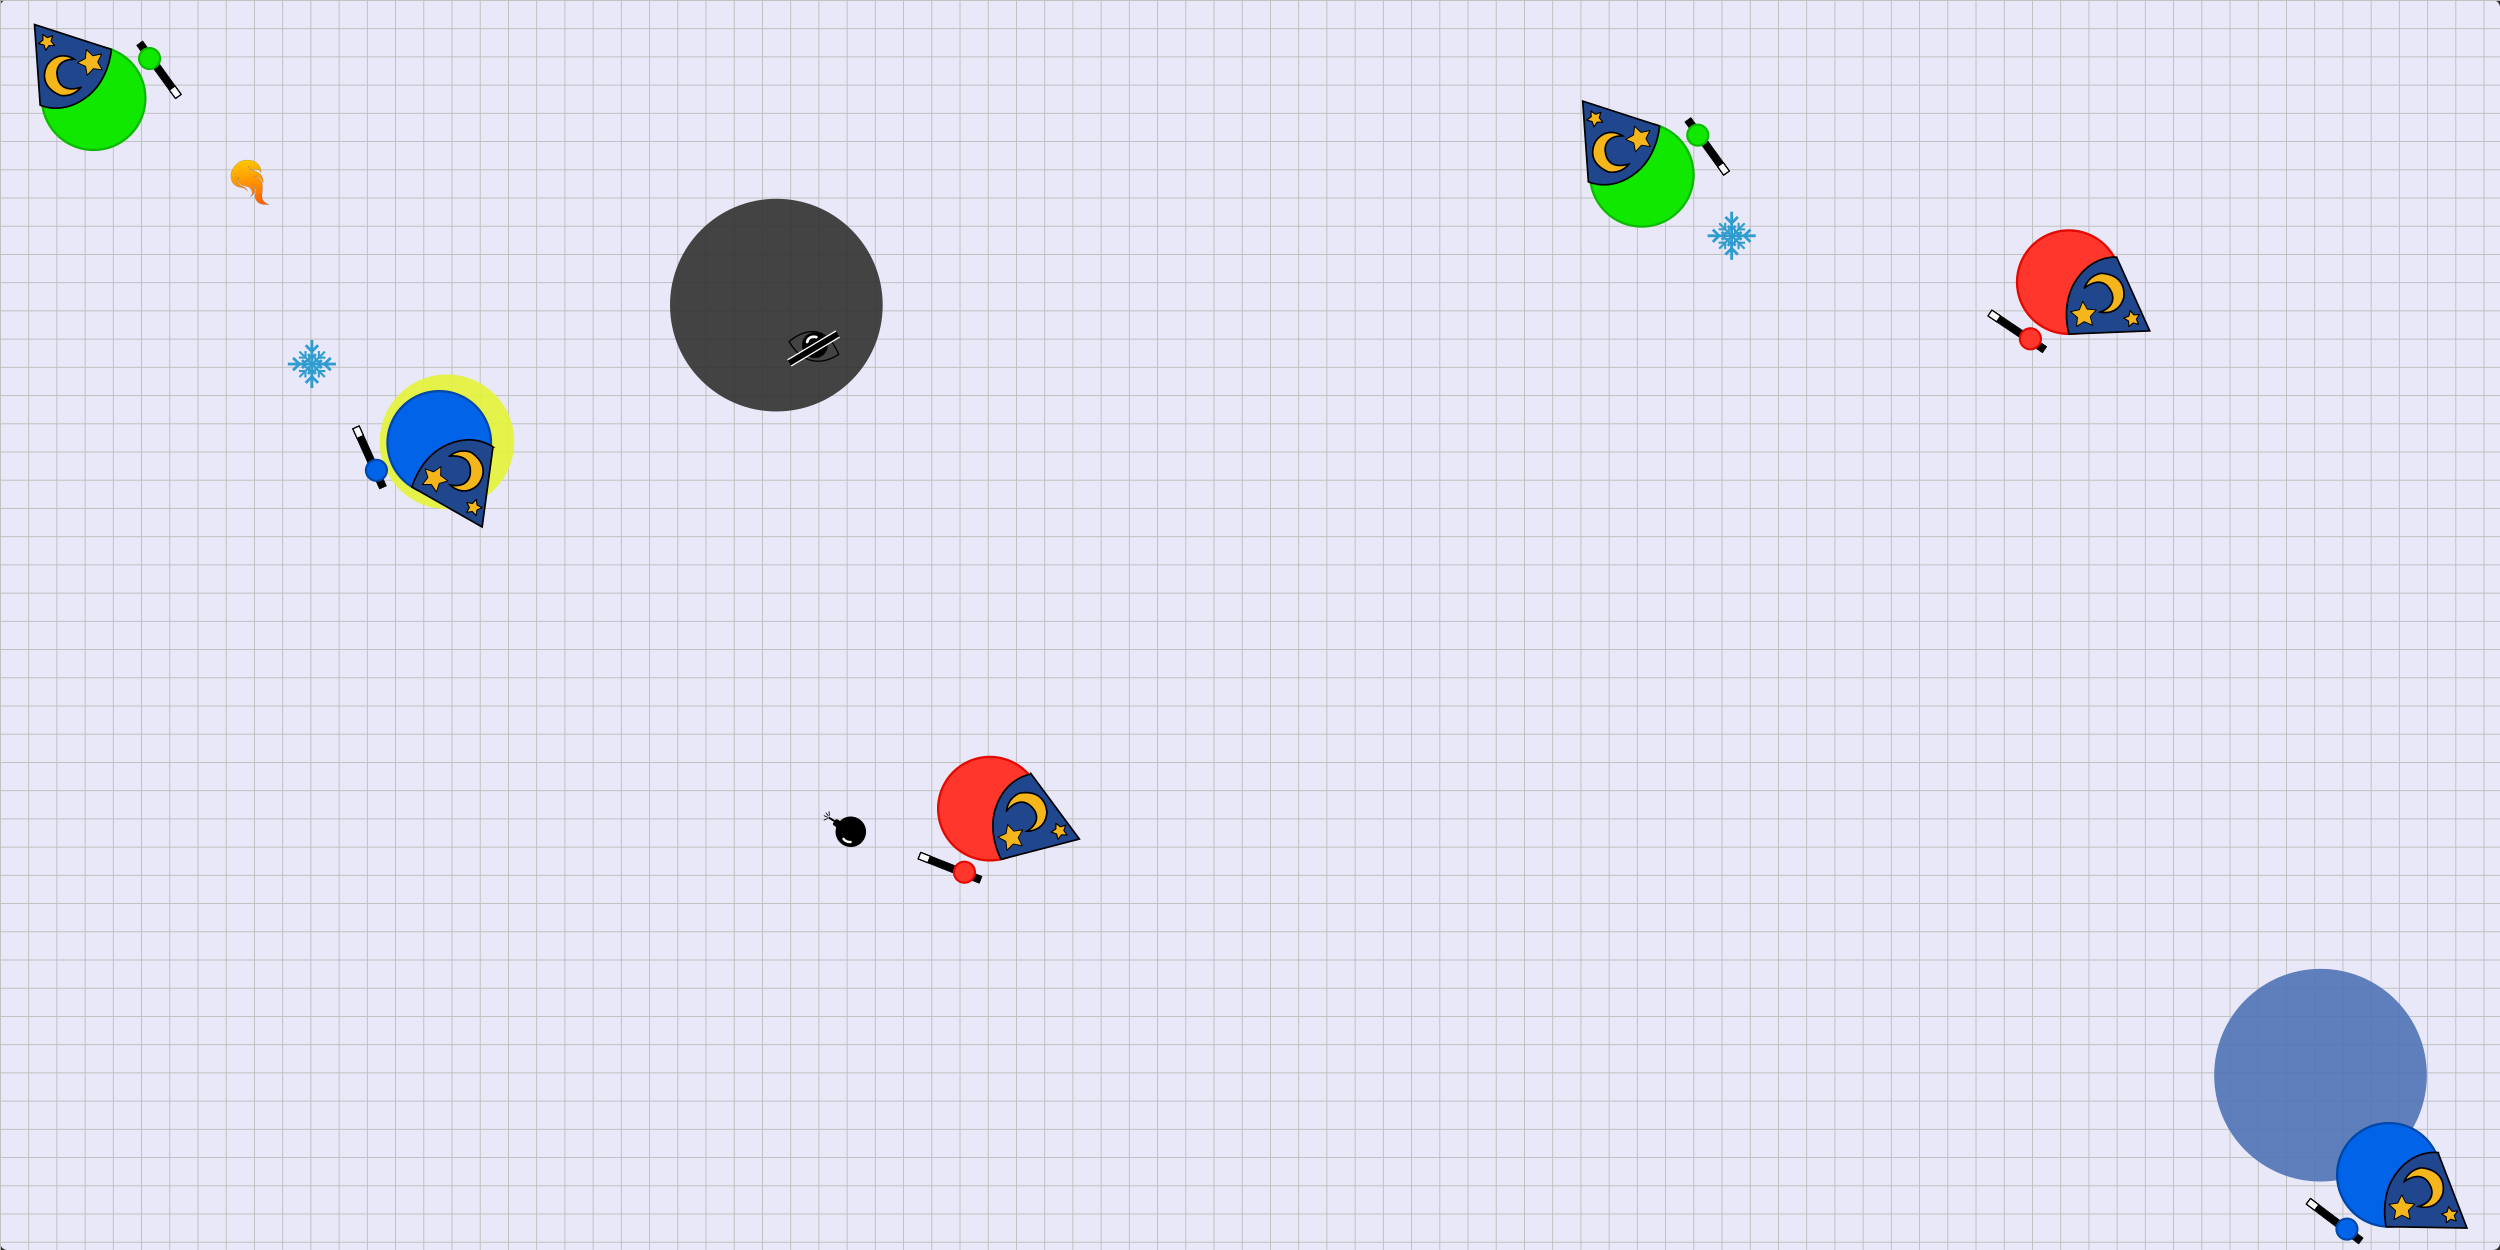 <?xml version="1.0" encoding="UTF-8" standalone="no"?>
<!-- Created with Inkscape (http://www.inkscape.org/) -->

<svg
   xmlns:dc="http://purl.org/dc/elements/1.1/"
   xmlns:cc="http://creativecommons.org/ns#"
   xmlns:rdf="http://www.w3.org/1999/02/22-rdf-syntax-ns#"
   xmlns:svg="http://www.w3.org/2000/svg"
   xmlns="http://www.w3.org/2000/svg"
   xmlns:xlink="http://www.w3.org/1999/xlink"
   xmlns:sodipodi="http://sodipodi.sourceforge.net/DTD/sodipodi-0.dtd"
   xmlns:inkscape="http://www.inkscape.org/namespaces/inkscape"
   width="1000mm"
   height="500mm"
   viewBox="0 0 3543.307 1771.653"
   id="svg2"
   version="1.1"
   inkscape:version="0.91 r13725"
   sodipodi:docname="backgroundImage.svg">
  <rect x="0" y="0" width="3543.307" height="1771.653" fill="#333333" stroke="none"/>
  <defs
     id="defs4">
    <linearGradient
       id="linearGradient1000"
       inkscape:collect="always">
      <stop
         id="stop996"
         offset="0"
         style="stop-color:#ffc300;stop-opacity:1" />
      <stop
         id="stop998"
         offset="1"
         style="stop-color:#ff0c00;stop-opacity:1" />
    </linearGradient>
    <linearGradient
       gradientTransform="matrix(0.17,0,0,0.17,-144.014,94.292)"
       gradientUnits="userSpaceOnUse"
       y2="-0.625"
       x2="50.611"
       y1="164.586"
       x1="-37.332"
       id="linearGradient1002"
       xlink:href="#linearGradient1000"
       inkscape:collect="always" />
  </defs>
  <sodipodi:namedview
     id="base"
     pagecolor="#ffffff"
     bordercolor="#666666"
     borderopacity="1.0"
     inkscape:pageopacity="0.0"
     inkscape:pageshadow="2"
     inkscape:zoom="0.24748738"
     inkscape:cx="1378.0849"
     inkscape:cy="1027.9067"
     inkscape:document-units="px"
     inkscape:current-layer="layer1"
     showgrid="false"
     inkscape:snap-page="true"
     inkscape:window-width="1301"
     inkscape:window-height="744"
     inkscape:window-x="65"
     inkscape:window-y="24"
     inkscape:window-maximized="1"
     inkscape:snap-bbox="true"
     inkscape:bbox-paths="true"
     inkscape:bbox-nodes="true"
     inkscape:snap-global="false" />
  <g
     inkscape:label="Layer 1"
     inkscape:groupmode="layer"
     id="layer1"
     transform="translate(0,719.291)">
    <rect
       style="opacity:1;fill:#e8e8f9;fill-opacity:1;stroke:none;stroke-width:4.123;stroke-miterlimit:4;stroke-dasharray:none;stroke-opacity:1"
       id="rect4136"
       width="3543.307"
       height="1771.654"
       x="0"
       y="-719.291"
       ry="10.212" />
    <path
       d="m 0.625,-718.666 0,1771.654 m 40,-1771.654 0,1771.654 m 40,-1771.654 0,1771.654 M 120.625,-718.666 l 0,1771.654 m 40,-1771.654 0,1771.654 m 40,-1771.654 0,1771.654 m 40,-1771.654 0,1771.654 m 40,-1771.654 0,1771.654 m 40,-1771.654 0,1771.654 m 40,-1771.654 0,1771.654 m 40,-1771.654 0,1771.654 m 40,-1771.654 0,1771.654 m 40,-1771.654 0,1771.654 m 40,-1771.654 0,1771.654 m 40,-1771.654 0,1771.654 m 40,-1771.654 0,1771.654 m 40,-1771.654 0,1771.654 m 40,-1771.654 0,1771.654 m 40,-1771.654 0,1771.654 m 40,-1771.654 0,1771.654 m 40,-1771.654 0,1771.654 m 40,-1771.654 0,1771.654 m 40,-1771.654 0,1771.654 m 40,-1771.654 0,1771.654 m 40,-1771.654 0,1771.654 m 40,-1771.654 0,1771.654 m 40,-1771.654 0,1771.654 m 40,-1771.654 0,1771.654 m 40,-1771.654 0,1771.654 m 40,-1771.654 0,1771.654 m 40,-1771.654 0,1771.654 m 40,-1771.654 0,1771.654 m 40,-1771.654 0,1771.654 m 40,-1771.654 0,1771.654 m 40,-1771.654 0,1771.654 m 40,-1771.654 0,1771.654 m 40,-1771.654 0,1771.654 m 40,-1771.654 0,1771.654 m 40,-1771.654 0,1771.654 m 40,-1771.654 0,1771.654 m 40,-1771.654 0,1771.654 m 40,-1771.654 0,1771.654 m 40,-1771.654 0,1771.654 m 40,-1771.654 0,1771.654 m 40,-1771.654 0,1771.654 m 40,-1771.654 0,1771.654 m 40,-1771.654 0,1771.654 m 40,-1771.654 0,1771.654 m 40,-1771.654 0,1771.654 m 40,-1771.654 0,1771.654 m 40,-1771.654 0,1771.654 m 40,-1771.654 0,1771.654 m 40,-1771.654 0,1771.654 m 40,-1771.654 0,1771.654 m 40,-1771.654 0,1771.654 m 40,-1771.654 0,1771.654 m 40,-1771.654 0,1771.654 m 40,-1771.654 0,1771.654 m 40,-1771.654 0,1771.654 m 40,-1771.654 0,1771.654 m 40,-1771.654 0,1771.654 m 40,-1771.654 0,1771.654 m 40,-1771.654 0,1771.654 m 40,-1771.654 0,1771.654 m 40,-1771.654 0,1771.654 m 40,-1771.654 0,1771.654 m 40,-1771.654 0,1771.654 m 40,-1771.654 0,1771.654 m 40,-1771.654 0,1771.654 m 40,-1771.654 0,1771.654 m 40,-1771.654 0,1771.654 m 40,-1771.654 0,1771.654 m 40,-1771.654 0,1771.654 m 40,-1771.654 0,1771.654 m 40,-1771.654 0,1771.654 m 40,-1771.654 0,1771.654 m 40,-1771.654 0,1771.654 m 40,-1771.654 0,1771.654 m 40,-1771.654 0,1771.654 m 40,-1771.654 0,1771.654 m 40,-1771.654 0,1771.654 m 40,-1771.654 0,1771.654 m 40,-1771.654 0,1771.654 m 40,-1771.654 0,1771.654 m 40,-1771.654 0,1771.654 m 40,-1771.654 0,1771.654 m 40,-1771.654 0,1771.654 m 40,-1771.654 0,1771.654 m 40,-1771.654 0,1771.654 m -3520,-1771.654 3543.308,0 m -3543.308,40 3543.308,0 m -3543.308,40 3543.308,0 M 0.625,-598.666 l 3543.308,0 m -3543.308,40 3543.308,0 m -3543.308,40 3543.308,0 m -3543.308,40 3543.308,0 m -3543.308,40 3543.308,0 m -3543.308,40 3543.308,0 m -3543.308,40 3543.308,0 m -3543.308,40 3543.308,0 m -3543.308,40 3543.308,0 m -3543.308,40 3543.308,0 m -3543.308,40 3543.308,0 m -3543.308,40 3543.308,0 m -3543.308,40 3543.308,0 M 0.625,-78.666 l 3543.308,0 m -3543.308,40 3543.308,0 M 0.625,1.334 l 3543.308,0 M 0.625,41.334 l 3543.308,0 m -3543.308,40 3543.308,0 m -3543.308,40 3543.308,0 m -3543.308,40 3543.308,0 m -3543.308,40 3543.308,0 m -3543.308,40 3543.308,0 M 0.625,281.334 l 3543.308,0 m -3543.308,40 3543.308,0 m -3543.308,40 3543.308,0 m -3543.308,40 3543.308,0 m -3543.308,40 3543.308,0 m -3543.308,40 3543.308,0 m -3543.308,40 3543.308,0 m -3543.308,40 3543.308,0 m -3543.308,40 3543.308,0 m -3543.308,40 3543.308,0 m -3543.308,40 3543.308,0 m -3543.308,40 3543.308,0 m -3543.308,40 3543.308,0 m -3543.308,40 3543.308,0 m -3543.308,40 3543.308,0 M 0.625,881.334 l 3543.308,0 m -3543.308,40 3543.308,0 M 0.625,961.334 l 3543.308,0 M 0.625,1001.334 l 3543.308,0 m -3543.308,40 3543.308,0"
       style="fill:none;fill-opacity:0.75;fill-rule:evenodd;stroke:#bebebe;stroke-width:1pt;stroke-linecap:butt;stroke-linejoin:miter;stroke-opacity:1"
       id="path4322"
       inkscape:connector-curvature="0" />
    <g
       transform="matrix(-3.062,2.216,-2.216,-3.062,812.471,-728.831)"
       id="layer1-5"
       inkscape:label="Layer 1">
      <g
         id="g836">
        <g
           id="g889"
           transform="matrix(0.757,0,0,0.757,52.525,-112.657)">
          <rect
             transform="matrix(1,-8.5890906e-4,8.5890906e-4,1,0,0)"
             ry="0"
             y="222.138"
             x="117.05"
             height="32.656"
             width="3.628"
             id="rect1525"
             style="opacity:1;fill:#000000;fill-opacity:1;fill-rule:evenodd;stroke:#000000;stroke-width:0.399;stroke-linejoin:round;stroke-miterlimit:4;stroke-dasharray:none;stroke-dashoffset:3.964;stroke-opacity:1" />
          <rect
             transform="matrix(1,-8.5890906e-4,8.5890906e-4,1,0,0)"
             ry="0"
             y="222.238"
             x="117.15"
             height="5.129"
             width="3.429"
             id="rect1527"
             style="opacity:1;fill:#f9f9f9;fill-opacity:1;fill-rule:evenodd;stroke:#000000;stroke-width:0.598;stroke-linejoin:round;stroke-miterlimit:4;stroke-dasharray:none;stroke-dashoffset:3.964;stroke-opacity:1" />
        </g>
        <circle
           style="fill:#10e800;fill-opacity:1;fill-rule:evenodd;stroke:#0cb900;stroke-width:0.798;stroke-opacity:1"
           id="path1523"
           cx="138.91"
           cy="80.754"
           r="3.946"
           inkscape:transform-center-x="-0.43865903"
           inkscape:transform-center-y="-0.55079339"
           transform="matrix(0.999,-0.053,0.053,0.999,0,0)" />
        <path
           d="M 175.075,55.214 A 19.407,19.407 10.783 0 0 150.411,67.253 19.407,19.407 10.783 0 0 162.45,91.918 19.407,19.407 10.783 0 0 187.115,79.878 19.407,19.407 10.783 0 0 175.075,55.214 Z"
           style="fill:#10e800;fill-opacity:1;fill-rule:evenodd;stroke:#0cb900;stroke-width:0.864;stroke-miterlimit:4;stroke-dasharray:none;stroke-opacity:1"
           id="path880"
           inkscape:connector-curvature="0" />
        <g
           id="g923"
           transform="matrix(2.965,0.565,-0.565,2.965,-171.923,-326.761)">
          <path
             sodipodi:nodetypes="cccsc"
             inkscape:connector-curvature="0"
             id="path1499"
             d="m 142.083,111.192 -3.613,9.368 -7.338,-6.854 c 0,0 1.729,-3.134 4.95,-3.972 3.986,-1.038 6.001,1.458 6.001,1.458 z"
             style="opacity:1;fill:#20478d;fill-opacity:1;stroke:#000000;stroke-width:0.211px;stroke-linecap:butt;stroke-linejoin:miter;stroke-opacity:1" />
          <path
             inkscape:connector-curvature="0"
             id="path1505"
             d="m 136.552,111.055 c 0,0 2.939,0.224 1.998,2.758 0,0 -0.577,1.756 -2.745,0.737 0,0 1.147,1.955 3.261,0.86 0,0 2.492,-1.562 0.278,-4.139 0,0 -1.145,-0.988 -2.792,-0.217 z"
             style="fill:#f4b61a;fill-opacity:1;stroke:#000000;stroke-width:0.211px;stroke-linecap:butt;stroke-linejoin:miter;stroke-opacity:1" />
          <path
             transform="matrix(0.99,0.143,-0.143,0.99,24.945,-20.064)"
             inkscape:transform-center-y="0.13489958"
             inkscape:transform-center-x="-0.027276551"
             d="m 128.71,116.832 -1.098,0.219 -0.442,1.029 -0.548,-0.977 -1.115,-0.103 0.76,-0.823 -0.247,-1.093 1.017,0.469 0.963,-0.572 -0.131,1.112 z"
             inkscape:randomized="0"
             inkscape:rounded="0"
             inkscape:flatsided="false"
             sodipodi:arg2="0.89011792"
             sodipodi:arg1="0.26179939"
             sodipodi:r2="0.84334975"
             sodipodi:r1="1.6866993"
             sodipodi:cy="116.39523"
             sodipodi:cx="127.08074"
             sodipodi:sides="5"
             id="path1519"
             style="opacity:1;fill:#f4b61a;fill-opacity:1;fill-rule:evenodd;stroke:#000000;stroke-width:0.121;stroke-linejoin:round;stroke-miterlimit:4;stroke-dasharray:none;stroke-dashoffset:3.964;stroke-opacity:1"
             sodipodi:type="star" />
          <path
             transform="matrix(0.99,0.143,-0.143,0.99,24.945,-20.064)"
             inkscape:transform-center-y="0.034192076"
             inkscape:transform-center-x="-0.068011513"
             d="m 130.67,120.939 0.39,-0.585 -0.26,-0.653 0.677,0.191 0.541,-0.449 0.028,0.702 0.594,0.375 -0.659,0.244 -0.173,0.681 -0.435,-0.552 z"
             inkscape:randomized="0"
             inkscape:rounded="0"
             inkscape:flatsided="false"
             sodipodi:arg2="3.2463124"
             sodipodi:arg1="2.6179939"
             sodipodi:r2="0.52930582"
             sodipodi:r1="1.0586118"
             sodipodi:cy="120.40953"
             sodipodi:cx="131.58681"
             sodipodi:sides="5"
             id="path1521"
             style="opacity:1;fill:#f4b61a;fill-opacity:1;fill-rule:evenodd;stroke:#000000;stroke-width:0.146;stroke-linejoin:round;stroke-miterlimit:4;stroke-dasharray:none;stroke-dashoffset:3.964;stroke-opacity:1"
             sodipodi:type="star" />
        </g>
      </g>
    </g>
    <g
       transform="matrix(-2.844,2.114,-2.114,-2.844,168.599,177.142)"
       id="layer1-56"
       inkscape:label="Layer 1"
       inkscape:transform-center-x="-61.369618"
       inkscape:transform-center-y="62.913393">
      <path
         inkscape:connector-curvature="0"
         id="path986"
         d="m -150.377,101.612 c 0,0 2.245,2.146 0.106,4.686 0,0 -2.489,2.635 -2.743,3.526 0,0 -1.304,2.067 1.018,4.357 0,0 -2.576,-1.399 -1.495,-4.294 0,0 -1.606,1.447 -1.209,3.562 0,0 0.191,1.304 1.463,2.926 0,0 1.404,1.32 0.246,2.422 0,0 0.9,-1.574 -0.956,-2.44 0,0 -1.923,-1.192 -1.349,-2.609 0,0 -2.215,1.799 -0.439,5.397 0,0 2.137,3.328 5.375,3.126 0,0 4.88,0.247 6.252,-3.936 0,0 1.079,-1.979 -0.877,-4.206 0,0 -2.137,-1.855 -1.484,-3.16 0,0 -0.967,1.147 0.753,3.328 0,0 0.866,2.564 -1.394,3.272 0,0 1.979,-0.855 0.99,-3.25 0,0 -2.114,-2.238 -2.013,-3.002 0,0 -0.321,-2.684 2.011,-2.734 0,0 -3.428,-0.954 -3.63,3.364 0,0 -0.654,-1.585 0.619,-2.921 1.272,-1.336 1.563,-1.768 1.563,-1.768 0,0 1.819,-3.221 -2.806,-5.648 z"
         style="fill:url(#linearGradient1002);fill-opacity:1;stroke:#000000;stroke-width:0.045px;stroke-linecap:butt;stroke-linejoin:miter;stroke-opacity:1" />
    </g>
    <circle
       cy="-93.178"
       cx="633.562"
       id="circle4175"
       style="opacity:0.9;fill:#e3f338;fill-opacity:1;stroke:none;stroke-width:4.123;stroke-miterlimit:4;stroke-dasharray:none;stroke-opacity:1"
       r="95.363" />
    <g
       transform="matrix(3.448,-1.547,1.547,3.448,-73.145,-84.177)"
       id="layer1-9"
       inkscape:label="Layer 1"
       inkscape:transform-center-x="-221.83301"
       inkscape:transform-center-y="66.048677">
      <g
         inkscape:export-ydpi="90"
         inkscape:export-xdpi="90"
         inkscape:export-filename="/home/octo/Downloads/sorcerio/public/media/images/playerBlue.png"
         id="g836-1">
        <g
           id="g889-2"
           transform="matrix(0.757,0,0,0.757,52.525,-112.657)">
          <rect
             transform="matrix(1,-8.5890906e-4,8.5890906e-4,1,0,0)"
             ry="0"
             y="222.138"
             x="117.05"
             height="32.656"
             width="3.628"
             id="rect1525-7"
             style="opacity:1;fill:#000000;fill-opacity:1;fill-rule:evenodd;stroke:#000000;stroke-width:0.399;stroke-linejoin:round;stroke-miterlimit:4;stroke-dasharray:none;stroke-dashoffset:3.964;stroke-opacity:1" />
          <rect
             transform="matrix(1,-8.5890906e-4,8.5890906e-4,1,0,0)"
             ry="0"
             y="222.238"
             x="117.15"
             height="5.129"
             width="3.429"
             id="rect1527-0"
             style="opacity:1;fill:#f9f9f9;fill-opacity:1;fill-rule:evenodd;stroke:#000000;stroke-width:0.598;stroke-linejoin:round;stroke-miterlimit:4;stroke-dasharray:none;stroke-dashoffset:3.964;stroke-opacity:1" />
        </g>
        <circle
           style="fill:#0063e8;fill-opacity:1;fill-rule:evenodd;stroke:#0047a8;stroke-width:0.798;stroke-opacity:1"
           id="path1523-9"
           cx="138.91"
           cy="80.754"
           r="3.946"
           inkscape:transform-center-x="-0.43865903"
           inkscape:transform-center-y="-0.55079339"
           transform="matrix(0.999,-0.053,0.053,0.999,0,0)" />
        <path
           d="M 150.673,66.539 A 19.407,19.407 13.032 0 0 161.735,91.656 19.407,19.407 13.032 0 0 186.853,80.595 19.407,19.407 13.032 0 0 175.79,55.476 19.407,19.407 13.032 0 0 150.673,66.539 Z"
           style="fill:#0063e8;fill-opacity:1;fill-rule:evenodd;stroke:#0047a8;stroke-width:0.864;stroke-miterlimit:4;stroke-dasharray:none;stroke-opacity:1"
           id="path880-3"
           inkscape:connector-curvature="0" />
        <g
           id="g923-6"
           transform="matrix(2.965,0.565,-0.565,2.965,-171.923,-326.761)">
          <path
             sodipodi:nodetypes="cccsc"
             inkscape:connector-curvature="0"
             id="path1499-0"
             d="m 142.083,111.192 -3.613,9.368 -7.338,-6.854 c 0,0 1.729,-3.134 4.95,-3.972 3.986,-1.038 6.001,1.458 6.001,1.458 z"
             style="opacity:1;fill:#20478d;fill-opacity:1;stroke:#000000;stroke-width:0.211px;stroke-linecap:butt;stroke-linejoin:miter;stroke-opacity:1" />
          <path
             inkscape:connector-curvature="0"
             id="path1505-6"
             d="m 136.552,111.055 c 0,0 2.939,0.224 1.998,2.758 0,0 -0.577,1.756 -2.745,0.737 0,0 1.147,1.955 3.261,0.86 0,0 2.492,-1.562 0.278,-4.139 0,0 -1.145,-0.988 -2.792,-0.217 z"
             style="fill:#f4b61a;fill-opacity:1;stroke:#000000;stroke-width:0.211px;stroke-linecap:butt;stroke-linejoin:miter;stroke-opacity:1" />
          <path
             transform="matrix(0.99,0.143,-0.143,0.99,24.945,-20.064)"
             inkscape:transform-center-y="0.13489958"
             inkscape:transform-center-x="-0.027276551"
             d="m 128.71,116.832 -1.098,0.219 -0.442,1.029 -0.548,-0.977 -1.115,-0.103 0.76,-0.823 -0.247,-1.093 1.017,0.469 0.963,-0.572 -0.131,1.112 z"
             inkscape:randomized="0"
             inkscape:rounded="0"
             inkscape:flatsided="false"
             sodipodi:arg2="0.89011792"
             sodipodi:arg1="0.26179939"
             sodipodi:r2="0.84334975"
             sodipodi:r1="1.6866993"
             sodipodi:cy="116.39523"
             sodipodi:cx="127.08074"
             sodipodi:sides="5"
             id="path1519-2"
             style="opacity:1;fill:#f4b61a;fill-opacity:1;fill-rule:evenodd;stroke:#000000;stroke-width:0.121;stroke-linejoin:round;stroke-miterlimit:4;stroke-dasharray:none;stroke-dashoffset:3.964;stroke-opacity:1"
             sodipodi:type="star" />
          <path
             transform="matrix(0.99,0.143,-0.143,0.99,24.945,-20.064)"
             inkscape:transform-center-y="0.034192076"
             inkscape:transform-center-x="-0.068011513"
             d="m 130.67,120.939 0.39,-0.585 -0.26,-0.653 0.677,0.191 0.541,-0.449 0.028,0.702 0.594,0.375 -0.659,0.244 -0.173,0.681 -0.435,-0.552 z"
             inkscape:randomized="0"
             inkscape:rounded="0"
             inkscape:flatsided="false"
             sodipodi:arg2="3.2463124"
             sodipodi:arg1="2.6179939"
             sodipodi:r2="0.52930582"
             sodipodi:r1="1.0586118"
             sodipodi:cy="120.40953"
             sodipodi:cx="131.58681"
             sodipodi:sides="5"
             id="path1521-6"
             style="opacity:1;fill:#f4b61a;fill-opacity:1;fill-rule:evenodd;stroke:#000000;stroke-width:0.146;stroke-linejoin:round;stroke-miterlimit:4;stroke-dasharray:none;stroke-dashoffset:3.964;stroke-opacity:1"
             sodipodi:type="star" />
        </g>
      </g>
    </g>
    <circle
       style="opacity:0.9;fill:#313131;fill-opacity:1;stroke:none;stroke-width:4.123;stroke-miterlimit:4;stroke-dasharray:none;stroke-opacity:1"
       id="path4173"
       cx="1100.353"
       cy="-286.832"
       r="150.727" />
    <g
       transform="matrix(3.665,0.925,-0.925,3.665,995.541,-759.145)"
       id="g4179">
      <path
         style="fill:none;stroke:#000000;stroke-width:0.489;stroke-linecap:butt;stroke-linejoin:miter;stroke-miterlimit:4;stroke-dasharray:none;stroke-opacity:1"
         d="m 65.446,126.459 c 0,0 8.798,-13.624 19.205,0.05 0,0 -8.496,10.759 -19.205,-0.05 z"
         id="path4181"
         inkscape:connector-curvature="0" />
      <path
         style="fill:#000000;fill-rule:evenodd;stroke:#000000;stroke-width:0.188;stroke-miterlimit:4;stroke-dasharray:none"
         d="m 79.888,125.404 a 4.739,4.739 0 0 1 -4.739,4.739 4.739,4.739 0 0 1 -4.739,-4.739 4.739,4.739 0 0 1 4.739,-4.739 4.739,4.739 0 0 1 4.739,4.739 z"
         id="path4183"
         inkscape:connector-curvature="0" />
      <path
         style="color:#000000;font-style:normal;font-variant:normal;font-weight:normal;font-stretch:normal;font-size:medium;line-height:normal;font-family:sans-serif;text-indent:0;text-align:start;text-decoration:none;text-decoration-line:none;text-decoration-style:solid;text-decoration-color:#000000;letter-spacing:normal;word-spacing:normal;text-transform:none;direction:ltr;writing-mode:lr-tb;baseline-shift:baseline;text-anchor:start;white-space:normal;clip-rule:nonzero;display:inline;overflow:visible;visibility:visible;opacity:1;isolation:auto;mix-blend-mode:normal;color-interpolation:sRGB;color-interpolation-filters:linearRGB;solid-color:#000000;solid-opacity:1;fill:#ffffff;fill-opacity:1;fill-rule:nonzero;stroke:none;stroke-width:1.035;stroke-linecap:round;stroke-linejoin:round;stroke-miterlimit:4;stroke-dasharray:none;stroke-dashoffset:0;stroke-opacity:1;color-rendering:auto;image-rendering:auto;shape-rendering:auto;text-rendering:auto;enable-background:accumulate"
         d="m 74.93,121.824 c 0,0 -0.814,-0.037 -1.654,0.324 -0.841,0.361 -1.746,1.238 -1.746,2.756 a 0.518,0.518 0 1 0 1.035,0 c 0,-1.147 0.527,-1.552 1.119,-1.807 0.592,-0.254 1.211,-0.24 1.211,-0.24 a 0.517,0.517 0 1 0 0.035,-1.033 z"
         id="path4185"
         inkscape:connector-curvature="0" />
      <path
         inkscape:connector-curvature="0"
         style="opacity:1;fill:#000000;fill-opacity:1;fill-rule:evenodd;stroke:none;stroke-width:1.404;stroke-linecap:round;stroke-linejoin:round;stroke-miterlimit:4;stroke-dasharray:none;stroke-dashoffset:3.964;stroke-opacity:1"
         d="m 81.659,118.45 -14.941,14.941 1.564,1.565 14.941,-14.941 z"
         id="path4187" />
      <path
         inkscape:connector-curvature="0"
         style="opacity:1;fill:#ffffff;fill-opacity:1;fill-rule:evenodd;stroke:none;stroke-width:0.511;stroke-linecap:round;stroke-linejoin:round;stroke-miterlimit:4;stroke-dasharray:none;stroke-dashoffset:3.964;stroke-opacity:1"
         d="m 83.224,120.015 -14.941,14.941 0.336,0.335 14.941,-14.941 z"
         id="path4189" />
      <path
         inkscape:connector-curvature="0"
         style="opacity:1;fill:#ffffff;fill-opacity:1;fill-rule:evenodd;stroke:none;stroke-width:0.511;stroke-linecap:round;stroke-linejoin:round;stroke-miterlimit:4;stroke-dasharray:none;stroke-dashoffset:3.964;stroke-opacity:1"
         d="m 81.324,118.115 -14.941,14.941 0.336,0.335 14.941,-14.941 z"
         id="path4191" />
    </g>
    <g
       inkscape:transform-center-y="12.650465"
       inkscape:transform-center-x="-144.83335"
       inkscape:label="Layer 1"
       id="layer1-6"
       transform="matrix(2.108,-3.137,3.137,2.108,2345.632,54.935)">
      <g
         id="g966"
         transform="translate(14.197,-177.062)">
        <g
           transform="matrix(0.757,0,0,0.757,38.329,64.405)"
           id="g895">
          <g
             id="g889-7">
            <rect
               transform="matrix(1,-8.5890906e-4,8.5890906e-4,1,0,0)"
               ry="0"
               y="222.138"
               x="117.05"
               height="32.656"
               width="3.628"
               id="rect1525-5"
               style="opacity:1;fill:#000000;fill-opacity:1;fill-rule:evenodd;stroke:#000000;stroke-width:0.399;stroke-linejoin:round;stroke-miterlimit:4;stroke-dasharray:none;stroke-dashoffset:3.964;stroke-opacity:1" />
            <rect
               transform="matrix(1,-8.5890906e-4,8.5890906e-4,1,0,0)"
               ry="0"
               y="222.238"
               x="117.15"
               height="5.129"
               width="3.429"
               id="rect1527-3"
               style="opacity:1;fill:#f9f9f9;fill-opacity:1;fill-rule:evenodd;stroke:#000000;stroke-width:0.598;stroke-linejoin:round;stroke-miterlimit:4;stroke-dasharray:none;stroke-dashoffset:3.964;stroke-opacity:1" />
          </g>
          <circle
             style="fill:#ff362c;fill-opacity:1;fill-rule:evenodd;stroke:#e30800;stroke-width:1.055;stroke-opacity:1"
             id="path1523-5"
             cx="106.401"
             cy="251.76"
             r="5.216"
             inkscape:transform-center-x="-0.43865903"
             inkscape:transform-center-y="-0.55079339"
             transform="matrix(0.999,-0.053,0.053,0.999,0,0)" />
        </g>
        <path
           inkscape:connector-curvature="0"
           id="path880-6"
           style="fill:#ff362c;fill-opacity:1;fill-rule:evenodd;stroke:#e30800;stroke-width:0.864;stroke-miterlimit:4;stroke-dasharray:none;stroke-opacity:1"
           d="m 160.878,232.276 a 19.407,19.407 10.783 0 0 -24.663,12.039 19.407,19.407 10.783 0 0 12.039,24.665 19.407,19.407 10.783 0 0 24.665,-12.04 19.407,19.407 10.783 0 0 -12.041,-24.664 z" />
        <g
           transform="matrix(2.965,0.565,-0.565,2.965,-186.12,-149.699)"
           id="g923-2">
          <path
             style="opacity:1;fill:#20478d;fill-opacity:1;stroke:#000000;stroke-width:0.211px;stroke-linecap:butt;stroke-linejoin:miter;stroke-opacity:1"
             d="m 142.083,111.192 -3.613,9.368 -7.338,-6.854 c 0,0 1.729,-3.134 4.95,-3.972 3.986,-1.038 6.001,1.458 6.001,1.458 z"
             id="path1499-9"
             inkscape:connector-curvature="0"
             sodipodi:nodetypes="cccsc" />
          <path
             style="fill:#f4b61a;fill-opacity:1;stroke:#000000;stroke-width:0.211px;stroke-linecap:butt;stroke-linejoin:miter;stroke-opacity:1"
             d="m 136.552,111.055 c 0,0 2.939,0.224 1.998,2.758 0,0 -0.577,1.756 -2.745,0.737 0,0 1.147,1.955 3.261,0.86 0,0 2.492,-1.562 0.278,-4.139 0,0 -1.145,-0.988 -2.792,-0.217 z"
             id="path1505-1"
             inkscape:connector-curvature="0" />
          <path
             sodipodi:type="star"
             style="opacity:1;fill:#f4b61a;fill-opacity:1;fill-rule:evenodd;stroke:#000000;stroke-width:0.121;stroke-linejoin:round;stroke-miterlimit:4;stroke-dasharray:none;stroke-dashoffset:3.964;stroke-opacity:1"
             id="path1519-27"
             sodipodi:sides="5"
             sodipodi:cx="127.08074"
             sodipodi:cy="116.39523"
             sodipodi:r1="1.6866993"
             sodipodi:r2="0.84334975"
             sodipodi:arg1="0.26179939"
             sodipodi:arg2="0.89011792"
             inkscape:flatsided="false"
             inkscape:rounded="0"
             inkscape:randomized="0"
             d="m 128.71,116.832 -1.098,0.219 -0.442,1.029 -0.548,-0.977 -1.115,-0.103 0.76,-0.823 -0.247,-1.093 1.017,0.469 0.963,-0.572 -0.131,1.112 z"
             inkscape:transform-center-x="-0.027276551"
             inkscape:transform-center-y="0.13489958"
             transform="matrix(0.99,0.143,-0.143,0.99,24.945,-20.064)" />
          <path
             sodipodi:type="star"
             style="opacity:1;fill:#f4b61a;fill-opacity:1;fill-rule:evenodd;stroke:#000000;stroke-width:0.146;stroke-linejoin:round;stroke-miterlimit:4;stroke-dasharray:none;stroke-dashoffset:3.964;stroke-opacity:1"
             id="path1521-0"
             sodipodi:sides="5"
             sodipodi:cx="131.58681"
             sodipodi:cy="120.40953"
             sodipodi:r1="1.0586118"
             sodipodi:r2="0.52930582"
             sodipodi:arg1="2.6179939"
             sodipodi:arg2="3.2463124"
             inkscape:flatsided="false"
             inkscape:rounded="0"
             inkscape:randomized="0"
             d="m 130.67,120.939 0.39,-0.585 -0.26,-0.653 0.677,0.191 0.541,-0.449 0.028,0.702 0.594,0.375 -0.659,0.244 -0.173,0.681 -0.435,-0.552 z"
             inkscape:transform-center-x="-0.068011513"
             inkscape:transform-center-y="0.034192076"
             transform="matrix(0.99,0.143,-0.143,0.99,24.945,-20.064)" />
        </g>
      </g>
    </g>
    <circle
       r="150.727"
       cy="804.596"
       cx="3288.925"
       id="circle4443"
       style="opacity:0.9;fill:#4f74b6;fill-opacity:1;stroke:none;stroke-width:4.123;stroke-miterlimit:4;stroke-dasharray:none;stroke-opacity:1" />
    <g
       transform="matrix(2.281,-3.014,3.014,2.281,2779.136,1286.692)"
       id="layer1-3"
       inkscape:label="Layer 1">
      <g
         inkscape:export-ydpi="90"
         inkscape:export-xdpi="90"
         inkscape:export-filename="/home/octo/Downloads/sorcerio/public/media/images/playerBlue.png"
         id="g836-6">
        <g
           id="g889-0"
           transform="matrix(0.757,0,0,0.757,52.525,-112.657)">
          <rect
             transform="matrix(1,-8.5890906e-4,8.5890906e-4,1,0,0)"
             ry="0"
             y="222.138"
             x="117.05"
             height="32.656"
             width="3.628"
             id="rect1525-6"
             style="opacity:1;fill:#000000;fill-opacity:1;fill-rule:evenodd;stroke:#000000;stroke-width:0.399;stroke-linejoin:round;stroke-miterlimit:4;stroke-dasharray:none;stroke-dashoffset:3.964;stroke-opacity:1" />
          <rect
             transform="matrix(1,-8.5890906e-4,8.5890906e-4,1,0,0)"
             ry="0"
             y="222.238"
             x="117.15"
             height="5.129"
             width="3.429"
             id="rect1527-2"
             style="opacity:1;fill:#f9f9f9;fill-opacity:1;fill-rule:evenodd;stroke:#000000;stroke-width:0.598;stroke-linejoin:round;stroke-miterlimit:4;stroke-dasharray:none;stroke-dashoffset:3.964;stroke-opacity:1" />
        </g>
        <circle
           style="fill:#0063e8;fill-opacity:1;fill-rule:evenodd;stroke:#0047a8;stroke-width:0.798;stroke-opacity:1"
           id="path1523-6"
           cx="138.91"
           cy="80.754"
           r="3.946"
           inkscape:transform-center-x="-0.43865903"
           inkscape:transform-center-y="-0.55079339"
           transform="matrix(0.999,-0.053,0.053,0.999,0,0)" />
        <path
           d="M 175.075,55.214 A 19.407,19.407 10.783 0 0 150.411,67.253 19.407,19.407 10.783 0 0 162.45,91.918 19.407,19.407 10.783 0 0 187.115,79.878 19.407,19.407 10.783 0 0 175.075,55.214 Z"
           style="fill:#0063e8;fill-opacity:1;fill-rule:evenodd;stroke:#0047a8;stroke-width:0.864;stroke-miterlimit:4;stroke-dasharray:none;stroke-opacity:1"
           id="path880-1"
           inkscape:connector-curvature="0" />
        <g
           id="g923-8"
           transform="matrix(2.965,0.565,-0.565,2.965,-171.923,-326.761)">
          <path
             sodipodi:nodetypes="cccsc"
             inkscape:connector-curvature="0"
             id="path1499-7"
             d="m 142.083,111.192 -3.613,9.368 -7.338,-6.854 c 0,0 1.729,-3.134 4.95,-3.972 3.986,-1.038 6.001,1.458 6.001,1.458 z"
             style="opacity:1;fill:#20478d;fill-opacity:1;stroke:#000000;stroke-width:0.211px;stroke-linecap:butt;stroke-linejoin:miter;stroke-opacity:1" />
          <path
             inkscape:connector-curvature="0"
             id="path1505-9"
             d="m 136.552,111.055 c 0,0 2.939,0.224 1.998,2.758 0,0 -0.577,1.756 -2.745,0.737 0,0 1.147,1.955 3.261,0.86 0,0 2.492,-1.562 0.278,-4.139 0,0 -1.145,-0.988 -2.792,-0.217 z"
             style="fill:#f4b61a;fill-opacity:1;stroke:#000000;stroke-width:0.211px;stroke-linecap:butt;stroke-linejoin:miter;stroke-opacity:1" />
          <path
             transform="matrix(0.99,0.143,-0.143,0.99,24.945,-20.064)"
             inkscape:transform-center-y="0.13489958"
             inkscape:transform-center-x="-0.027276551"
             d="m 128.71,116.832 -1.098,0.219 -0.442,1.029 -0.548,-0.977 -1.115,-0.103 0.76,-0.823 -0.247,-1.093 1.017,0.469 0.963,-0.572 -0.131,1.112 z"
             inkscape:randomized="0"
             inkscape:rounded="0"
             inkscape:flatsided="false"
             sodipodi:arg2="0.89011792"
             sodipodi:arg1="0.26179939"
             sodipodi:r2="0.84334975"
             sodipodi:r1="1.6866993"
             sodipodi:cy="116.39523"
             sodipodi:cx="127.08074"
             sodipodi:sides="5"
             id="path1519-20"
             style="opacity:1;fill:#f4b61a;fill-opacity:1;fill-rule:evenodd;stroke:#000000;stroke-width:0.121;stroke-linejoin:round;stroke-miterlimit:4;stroke-dasharray:none;stroke-dashoffset:3.964;stroke-opacity:1"
             sodipodi:type="star" />
          <path
             transform="matrix(0.99,0.143,-0.143,0.99,24.945,-20.064)"
             inkscape:transform-center-y="0.034192076"
             inkscape:transform-center-x="-0.068011513"
             d="m 130.67,120.939 0.39,-0.585 -0.26,-0.653 0.677,0.191 0.541,-0.449 0.028,0.702 0.594,0.375 -0.659,0.244 -0.173,0.681 -0.435,-0.552 z"
             inkscape:randomized="0"
             inkscape:rounded="0"
             inkscape:flatsided="false"
             sodipodi:arg2="3.2463124"
             sodipodi:arg1="2.6179939"
             sodipodi:r2="0.52930582"
             sodipodi:r1="1.0586118"
             sodipodi:cy="120.40953"
             sodipodi:cx="131.58681"
             sodipodi:sides="5"
             id="path1521-2"
             style="opacity:1;fill:#f4b61a;fill-opacity:1;fill-rule:evenodd;stroke:#000000;stroke-width:0.146;stroke-linejoin:round;stroke-miterlimit:4;stroke-dasharray:none;stroke-dashoffset:3.964;stroke-opacity:1"
             sodipodi:type="star" />
        </g>
      </g>
    </g>
    <g
       transform="matrix(1.391,-3.514,3.514,1.391,909.736,917.555)"
       id="g4445"
       inkscape:label="Layer 1"
       inkscape:transform-center-x="-153.81437"
       inkscape:transform-center-y="-15.44292">
      <g
         transform="translate(14.197,-177.062)"
         id="g4447">
        <g
           id="g4449"
           transform="matrix(0.757,0,0,0.757,38.329,64.405)">
          <g
             id="g4451">
            <rect
               style="opacity:1;fill:#000000;fill-opacity:1;fill-rule:evenodd;stroke:#000000;stroke-width:0.399;stroke-linejoin:round;stroke-miterlimit:4;stroke-dasharray:none;stroke-dashoffset:3.964;stroke-opacity:1"
               id="rect4453"
               width="3.628"
               height="32.656"
               x="117.05"
               y="222.138"
               ry="0"
               transform="matrix(1,-8.5890906e-4,8.5890906e-4,1,0,0)" />
            <rect
               style="opacity:1;fill:#f9f9f9;fill-opacity:1;fill-rule:evenodd;stroke:#000000;stroke-width:0.598;stroke-linejoin:round;stroke-miterlimit:4;stroke-dasharray:none;stroke-dashoffset:3.964;stroke-opacity:1"
               id="rect4455"
               width="3.429"
               height="5.129"
               x="117.15"
               y="222.238"
               ry="0"
               transform="matrix(1,-8.5890906e-4,8.5890906e-4,1,0,0)" />
          </g>
          <circle
             transform="matrix(0.999,-0.053,0.053,0.999,0,0)"
             inkscape:transform-center-y="-0.55079339"
             inkscape:transform-center-x="-0.43865903"
             r="5.216"
             cy="251.76"
             cx="106.401"
             id="circle4457"
             style="fill:#ff362c;fill-opacity:1;fill-rule:evenodd;stroke:#e30800;stroke-width:1.055;stroke-opacity:1" />
        </g>
        <path
           d="m 160.878,232.276 a 19.407,19.407 10.783 0 0 -24.663,12.039 19.407,19.407 10.783 0 0 12.039,24.665 19.407,19.407 10.783 0 0 24.665,-12.04 19.407,19.407 10.783 0 0 -12.041,-24.664 z"
           style="fill:#ff362c;fill-opacity:1;fill-rule:evenodd;stroke:#e30800;stroke-width:0.864;stroke-miterlimit:4;stroke-dasharray:none;stroke-opacity:1"
           id="path4459"
           inkscape:connector-curvature="0" />
        <g
           id="g4461"
           transform="matrix(2.965,0.565,-0.565,2.965,-186.12,-149.699)">
          <path
             sodipodi:nodetypes="cccsc"
             inkscape:connector-curvature="0"
             id="path4463"
             d="m 142.083,111.192 -3.613,9.368 -7.338,-6.854 c 0,0 1.729,-3.134 4.95,-3.972 3.986,-1.038 6.001,1.458 6.001,1.458 z"
             style="opacity:1;fill:#20478d;fill-opacity:1;stroke:#000000;stroke-width:0.211px;stroke-linecap:butt;stroke-linejoin:miter;stroke-opacity:1" />
          <path
             inkscape:connector-curvature="0"
             id="path4465"
             d="m 136.552,111.055 c 0,0 2.939,0.224 1.998,2.758 0,0 -0.577,1.756 -2.745,0.737 0,0 1.147,1.955 3.261,0.86 0,0 2.492,-1.562 0.278,-4.139 0,0 -1.145,-0.988 -2.792,-0.217 z"
             style="fill:#f4b61a;fill-opacity:1;stroke:#000000;stroke-width:0.211px;stroke-linecap:butt;stroke-linejoin:miter;stroke-opacity:1" />
          <path
             transform="matrix(0.99,0.143,-0.143,0.99,24.945,-20.064)"
             inkscape:transform-center-y="0.13489958"
             inkscape:transform-center-x="-0.027276551"
             d="m 128.71,116.832 -1.098,0.219 -0.442,1.029 -0.548,-0.977 -1.115,-0.103 0.76,-0.823 -0.247,-1.093 1.017,0.469 0.963,-0.572 -0.131,1.112 z"
             inkscape:randomized="0"
             inkscape:rounded="0"
             inkscape:flatsided="false"
             sodipodi:arg2="0.89011792"
             sodipodi:arg1="0.26179939"
             sodipodi:r2="0.84334975"
             sodipodi:r1="1.6866993"
             sodipodi:cy="116.39523"
             sodipodi:cx="127.08074"
             sodipodi:sides="5"
             id="path4467"
             style="opacity:1;fill:#f4b61a;fill-opacity:1;fill-rule:evenodd;stroke:#000000;stroke-width:0.121;stroke-linejoin:round;stroke-miterlimit:4;stroke-dasharray:none;stroke-dashoffset:3.964;stroke-opacity:1"
             sodipodi:type="star" />
          <path
             transform="matrix(0.99,0.143,-0.143,0.99,24.945,-20.064)"
             inkscape:transform-center-y="0.034192076"
             inkscape:transform-center-x="-0.068011513"
             d="m 130.67,120.939 0.39,-0.585 -0.26,-0.653 0.677,0.191 0.541,-0.449 0.028,0.702 0.594,0.375 -0.659,0.244 -0.173,0.681 -0.435,-0.552 z"
             inkscape:randomized="0"
             inkscape:rounded="0"
             inkscape:flatsided="false"
             sodipodi:arg2="3.2463124"
             sodipodi:arg1="2.6179939"
             sodipodi:r2="0.52930582"
             sodipodi:r1="1.0586118"
             sodipodi:cy="120.40953"
             sodipodi:cx="131.58681"
             sodipodi:sides="5"
             id="path4469"
             style="opacity:1;fill:#f4b61a;fill-opacity:1;fill-rule:evenodd;stroke:#000000;stroke-width:0.146;stroke-linejoin:round;stroke-miterlimit:4;stroke-dasharray:none;stroke-dashoffset:3.964;stroke-opacity:1"
             sodipodi:type="star" />
        </g>
      </g>
    </g>
    <g
       id="g4473"
       transform="matrix(-3.062,2.216,-2.216,-3.062,3006.756,-620.259)">
      <g
         id="g4475"
         transform="matrix(0.757,0,0,0.757,52.525,-112.657)">
        <rect
           transform="matrix(1,-8.5890906e-4,8.5890906e-4,1,0,0)"
           ry="0"
           y="222.138"
           x="117.05"
           height="32.656"
           width="3.628"
           id="rect4477"
           style="opacity:1;fill:#000000;fill-opacity:1;fill-rule:evenodd;stroke:#000000;stroke-width:0.399;stroke-linejoin:round;stroke-miterlimit:4;stroke-dasharray:none;stroke-dashoffset:3.964;stroke-opacity:1" />
        <rect
           transform="matrix(1,-8.5890906e-4,8.5890906e-4,1,0,0)"
           ry="0"
           y="222.238"
           x="117.15"
           height="5.129"
           width="3.429"
           id="rect4479"
           style="opacity:1;fill:#f9f9f9;fill-opacity:1;fill-rule:evenodd;stroke:#000000;stroke-width:0.598;stroke-linejoin:round;stroke-miterlimit:4;stroke-dasharray:none;stroke-dashoffset:3.964;stroke-opacity:1" />
      </g>
      <circle
         style="fill:#10e800;fill-opacity:1;fill-rule:evenodd;stroke:#0cb900;stroke-width:0.798;stroke-opacity:1"
         id="circle4481"
         cx="138.91"
         cy="80.754"
         r="3.946"
         inkscape:transform-center-x="-0.43865903"
         inkscape:transform-center-y="-0.55079339"
         transform="matrix(0.999,-0.053,0.053,0.999,0,0)" />
      <path
         d="M 175.075,55.214 A 19.407,19.407 10.783 0 0 150.411,67.253 19.407,19.407 10.783 0 0 162.45,91.918 19.407,19.407 10.783 0 0 187.115,79.878 19.407,19.407 10.783 0 0 175.075,55.214 Z"
         style="fill:#10e800;fill-opacity:1;fill-rule:evenodd;stroke:#0cb900;stroke-width:0.864;stroke-miterlimit:4;stroke-dasharray:none;stroke-opacity:1"
         id="path4483"
         inkscape:connector-curvature="0" />
      <g
         id="g4485"
         transform="matrix(2.965,0.565,-0.565,2.965,-171.923,-326.761)">
        <path
           sodipodi:nodetypes="cccsc"
           inkscape:connector-curvature="0"
           id="path4487"
           d="m 142.083,111.192 -3.613,9.368 -7.338,-6.854 c 0,0 1.729,-3.134 4.95,-3.972 3.986,-1.038 6.001,1.458 6.001,1.458 z"
           style="opacity:1;fill:#20478d;fill-opacity:1;stroke:#000000;stroke-width:0.211px;stroke-linecap:butt;stroke-linejoin:miter;stroke-opacity:1" />
        <path
           inkscape:connector-curvature="0"
           id="path4489"
           d="m 136.552,111.055 c 0,0 2.939,0.224 1.998,2.758 0,0 -0.577,1.756 -2.745,0.737 0,0 1.147,1.955 3.261,0.86 0,0 2.492,-1.562 0.278,-4.139 0,0 -1.145,-0.988 -2.792,-0.217 z"
           style="fill:#f4b61a;fill-opacity:1;stroke:#000000;stroke-width:0.211px;stroke-linecap:butt;stroke-linejoin:miter;stroke-opacity:1" />
        <path
           transform="matrix(0.99,0.143,-0.143,0.99,24.945,-20.064)"
           inkscape:transform-center-y="0.13489958"
           inkscape:transform-center-x="-0.027276551"
           d="m 128.71,116.832 -1.098,0.219 -0.442,1.029 -0.548,-0.977 -1.115,-0.103 0.76,-0.823 -0.247,-1.093 1.017,0.469 0.963,-0.572 -0.131,1.112 z"
           inkscape:randomized="0"
           inkscape:rounded="0"
           inkscape:flatsided="false"
           sodipodi:arg2="0.89011792"
           sodipodi:arg1="0.26179939"
           sodipodi:r2="0.84334975"
           sodipodi:r1="1.6866993"
           sodipodi:cy="116.39523"
           sodipodi:cx="127.08074"
           sodipodi:sides="5"
           id="path4491"
           style="opacity:1;fill:#f4b61a;fill-opacity:1;fill-rule:evenodd;stroke:#000000;stroke-width:0.121;stroke-linejoin:round;stroke-miterlimit:4;stroke-dasharray:none;stroke-dashoffset:3.964;stroke-opacity:1"
           sodipodi:type="star" />
        <path
           transform="matrix(0.99,0.143,-0.143,0.99,24.945,-20.064)"
           inkscape:transform-center-y="0.034192076"
           inkscape:transform-center-x="-0.068011513"
           d="m 130.67,120.939 0.39,-0.585 -0.26,-0.653 0.677,0.191 0.541,-0.449 0.028,0.702 0.594,0.375 -0.659,0.244 -0.173,0.681 -0.435,-0.552 z"
           inkscape:randomized="0"
           inkscape:rounded="0"
           inkscape:flatsided="false"
           sodipodi:arg2="3.2463124"
           sodipodi:arg1="2.6179939"
           sodipodi:r2="0.52930582"
           sodipodi:r1="1.0586118"
           sodipodi:cy="120.40953"
           sodipodi:cx="131.58681"
           sodipodi:sides="5"
           id="path4493"
           style="opacity:1;fill:#f4b61a;fill-opacity:1;fill-rule:evenodd;stroke:#000000;stroke-width:0.146;stroke-linejoin:round;stroke-miterlimit:4;stroke-dasharray:none;stroke-dashoffset:3.964;stroke-opacity:1"
           sodipodi:type="star" />
      </g>
    </g>
    <g
       inkscape:transform-center-y="388.57142"
       inkscape:transform-center-x="1148.5714"
       inkscape:label="Layer 1"
       id="layer1-7"
       transform="matrix(3.543,0,0,3.543,2862.734,-518.735)">
      <g
         id="g965"
         transform="matrix(0.17,0,0,0.17,-114.656,21.313)"
         style="fill:#2e9cce;fill-opacity:1">
        <g
           id="g1115">
          <g
             style="fill:#2e9cce;fill-opacity:1"
             id="g831">
            <rect
               y="39.825"
               x="-6.992"
               height="56.621"
               width="6.615"
               id="rect816"
               style="opacity:1;fill:#2e9cce;fill-opacity:1;stroke:none;stroke-width:0.75;stroke-linejoin:round;stroke-miterlimit:4;stroke-dasharray:none;stroke-dashoffset:3.964;stroke-opacity:0.67" />
            <rect
               transform="matrix(0.707,0.707,-0.707,0.707,0,0)"
               style="opacity:1;fill:#2e9cce;fill-opacity:1;stroke:none;stroke-width:0.468;stroke-linejoin:round;stroke-miterlimit:4;stroke-dasharray:none;stroke-dashoffset:3.964;stroke-opacity:0.67"
               id="rect818"
               width="6.615"
               height="21.982"
               x="41.308"
               y="29.214" />
            <rect
               y="-45.985"
               x="-53.133"
               height="21.982"
               width="6.615"
               id="rect820"
               style="opacity:1;fill:#2e9cce;fill-opacity:1;stroke:none;stroke-width:0.468;stroke-linejoin:round;stroke-miterlimit:4;stroke-dasharray:none;stroke-dashoffset:3.964;stroke-opacity:0.67"
               transform="matrix(0.707,-0.707,-0.707,-0.707,0,0)" />
            <rect
               transform="matrix(0.707,0.707,-0.707,0.707,0,0)"
               style="opacity:1;fill:#2e9cce;fill-opacity:1;stroke:none;stroke-width:0.38;stroke-linejoin:round;stroke-miterlimit:4;stroke-dasharray:none;stroke-dashoffset:3.964;stroke-opacity:0.67"
               id="rect822"
               width="6.615"
               height="14.526"
               x="52.434"
               y="47.796" />
            <rect
               y="-57.111"
               x="-64.259"
               height="14.526"
               width="6.615"
               id="rect824"
               style="opacity:1;fill:#2e9cce;fill-opacity:1;stroke:none;stroke-width:0.38;stroke-linejoin:round;stroke-miterlimit:4;stroke-dasharray:none;stroke-dashoffset:3.964;stroke-opacity:0.67"
               transform="matrix(0.707,-0.707,-0.707,-0.707,0,0)" />
          </g>
          <g
             style="fill:#2e9cce;fill-opacity:1"
             id="g843"
             inkscape:transform-center-x="-28.310416"
             inkscape:transform-center-y="-2.3572326e-06"
             transform="matrix(0,1,-1,0,92.761,100.13)">
            <rect
               style="opacity:1;fill:#2e9cce;fill-opacity:1;stroke:none;stroke-width:0.75;stroke-linejoin:round;stroke-miterlimit:4;stroke-dasharray:none;stroke-dashoffset:3.964;stroke-opacity:0.67"
               id="rect833"
               width="6.615"
               height="56.621"
               x="-6.992"
               y="39.825" />
            <rect
               y="29.214"
               x="41.308"
               height="21.982"
               width="6.615"
               id="rect835"
               style="opacity:1;fill:#2e9cce;fill-opacity:1;stroke:none;stroke-width:0.468;stroke-linejoin:round;stroke-miterlimit:4;stroke-dasharray:none;stroke-dashoffset:3.964;stroke-opacity:0.67"
               transform="matrix(0.707,0.707,-0.707,0.707,0,0)" />
            <rect
               transform="matrix(0.707,-0.707,-0.707,-0.707,0,0)"
               style="opacity:1;fill:#2e9cce;fill-opacity:1;stroke:none;stroke-width:0.468;stroke-linejoin:round;stroke-miterlimit:4;stroke-dasharray:none;stroke-dashoffset:3.964;stroke-opacity:0.67"
               id="rect837"
               width="6.615"
               height="21.982"
               x="-53.133"
               y="-45.985" />
            <rect
               y="47.796"
               x="52.434"
               height="14.526"
               width="6.615"
               id="rect839"
               style="opacity:1;fill:#2e9cce;fill-opacity:1;stroke:none;stroke-width:0.38;stroke-linejoin:round;stroke-miterlimit:4;stroke-dasharray:none;stroke-dashoffset:3.964;stroke-opacity:0.67"
               transform="matrix(0.707,0.707,-0.707,0.707,0,0)" />
            <rect
               transform="matrix(0.707,-0.707,-0.707,-0.707,0,0)"
               style="opacity:1;fill:#2e9cce;fill-opacity:1;stroke:none;stroke-width:0.38;stroke-linejoin:round;stroke-miterlimit:4;stroke-dasharray:none;stroke-dashoffset:3.964;stroke-opacity:0.67"
               id="rect841"
               width="6.615"
               height="14.526"
               x="-64.259"
               y="-57.111" />
          </g>
          <g
             style="fill:#2e9cce;fill-opacity:1"
             transform="matrix(-1,0,0,-1,-7.369,192.892)"
             inkscape:transform-center-y="28.310416"
             inkscape:transform-center-x="-2.3572327e-06"
             id="g855">
            <rect
               y="39.825"
               x="-6.992"
               height="56.621"
               width="6.615"
               id="rect845"
               style="opacity:1;fill:#2e9cce;fill-opacity:1;stroke:none;stroke-width:0.75;stroke-linejoin:round;stroke-miterlimit:4;stroke-dasharray:none;stroke-dashoffset:3.964;stroke-opacity:0.67" />
            <rect
               transform="matrix(0.707,0.707,-0.707,0.707,0,0)"
               style="opacity:1;fill:#2e9cce;fill-opacity:1;stroke:none;stroke-width:0.468;stroke-linejoin:round;stroke-miterlimit:4;stroke-dasharray:none;stroke-dashoffset:3.964;stroke-opacity:0.67"
               id="rect847"
               width="6.615"
               height="21.982"
               x="41.308"
               y="29.214" />
            <rect
               y="-45.985"
               x="-53.133"
               height="21.982"
               width="6.615"
               id="rect849"
               style="opacity:1;fill:#2e9cce;fill-opacity:1;stroke:none;stroke-width:0.468;stroke-linejoin:round;stroke-miterlimit:4;stroke-dasharray:none;stroke-dashoffset:3.964;stroke-opacity:0.67"
               transform="matrix(0.707,-0.707,-0.707,-0.707,0,0)" />
            <rect
               transform="matrix(0.707,0.707,-0.707,0.707,0,0)"
               style="opacity:1;fill:#2e9cce;fill-opacity:1;stroke:none;stroke-width:0.38;stroke-linejoin:round;stroke-miterlimit:4;stroke-dasharray:none;stroke-dashoffset:3.964;stroke-opacity:0.67"
               id="rect851"
               width="6.615"
               height="14.526"
               x="52.434"
               y="47.796" />
            <rect
               y="-57.111"
               x="-64.259"
               height="14.526"
               width="6.615"
               id="rect853"
               style="opacity:1;fill:#2e9cce;fill-opacity:1;stroke:none;stroke-width:0.38;stroke-linejoin:round;stroke-miterlimit:4;stroke-dasharray:none;stroke-dashoffset:3.964;stroke-opacity:0.67"
               transform="matrix(0.707,-0.707,-0.707,-0.707,0,0)" />
          </g>
          <g
             style="fill:#2e9cce;fill-opacity:1"
             id="g867"
             inkscape:transform-center-x="28.310416"
             inkscape:transform-center-y="2.3572326e-06"
             transform="matrix(0,-1,1,0,-100.13,92.761)">
            <rect
               style="opacity:1;fill:#2e9cce;fill-opacity:1;stroke:none;stroke-width:0.75;stroke-linejoin:round;stroke-miterlimit:4;stroke-dasharray:none;stroke-dashoffset:3.964;stroke-opacity:0.67"
               id="rect857"
               width="6.615"
               height="56.621"
               x="-6.992"
               y="39.825" />
            <rect
               y="29.214"
               x="41.308"
               height="21.982"
               width="6.615"
               id="rect859"
               style="opacity:1;fill:#2e9cce;fill-opacity:1;stroke:none;stroke-width:0.468;stroke-linejoin:round;stroke-miterlimit:4;stroke-dasharray:none;stroke-dashoffset:3.964;stroke-opacity:0.67"
               transform="matrix(0.707,0.707,-0.707,0.707,0,0)" />
            <rect
               transform="matrix(0.707,-0.707,-0.707,-0.707,0,0)"
               style="opacity:1;fill:#2e9cce;fill-opacity:1;stroke:none;stroke-width:0.468;stroke-linejoin:round;stroke-miterlimit:4;stroke-dasharray:none;stroke-dashoffset:3.964;stroke-opacity:0.67"
               id="rect861"
               width="6.615"
               height="21.982"
               x="-53.133"
               y="-45.985" />
            <rect
               y="47.796"
               x="52.434"
               height="14.526"
               width="6.615"
               id="rect863"
               style="opacity:1;fill:#2e9cce;fill-opacity:1;stroke:none;stroke-width:0.38;stroke-linejoin:round;stroke-miterlimit:4;stroke-dasharray:none;stroke-dashoffset:3.964;stroke-opacity:0.67"
               transform="matrix(0.707,0.707,-0.707,0.707,0,0)" />
            <rect
               transform="matrix(0.707,-0.707,-0.707,-0.707,0,0)"
               style="opacity:1;fill:#2e9cce;fill-opacity:1;stroke:none;stroke-width:0.38;stroke-linejoin:round;stroke-miterlimit:4;stroke-dasharray:none;stroke-dashoffset:3.964;stroke-opacity:0.67"
               id="rect865"
               width="6.615"
               height="14.526"
               x="-64.259"
               y="-57.111" />
          </g>
          <g
             style="fill:#2e9cce;fill-opacity:1"
             transform="matrix(0.53,-0.528,0.528,0.53,-52.08,43.93)"
             inkscape:transform-center-y="-15.01638"
             inkscape:transform-center-x="14.952376"
             id="g879">
            <rect
               y="39.825"
               x="-6.992"
               height="56.621"
               width="6.615"
               id="rect869"
               style="opacity:1;fill:#2e9cce;fill-opacity:1;stroke:none;stroke-width:0.75;stroke-linejoin:round;stroke-miterlimit:4;stroke-dasharray:none;stroke-dashoffset:3.964;stroke-opacity:0.67" />
            <rect
               transform="matrix(0.707,0.707,-0.707,0.707,0,0)"
               style="opacity:1;fill:#2e9cce;fill-opacity:1;stroke:none;stroke-width:0.468;stroke-linejoin:round;stroke-miterlimit:4;stroke-dasharray:none;stroke-dashoffset:3.964;stroke-opacity:0.67"
               id="rect871"
               width="6.615"
               height="21.982"
               x="41.308"
               y="29.214" />
            <rect
               y="-45.985"
               x="-53.133"
               height="21.982"
               width="6.615"
               id="rect873"
               style="opacity:1;fill:#2e9cce;fill-opacity:1;stroke:none;stroke-width:0.468;stroke-linejoin:round;stroke-miterlimit:4;stroke-dasharray:none;stroke-dashoffset:3.964;stroke-opacity:0.67"
               transform="matrix(0.707,-0.707,-0.707,-0.707,0,0)" />
            <rect
               transform="matrix(0.707,0.707,-0.707,0.707,0,0)"
               style="opacity:1;fill:#2e9cce;fill-opacity:1;stroke:none;stroke-width:0.38;stroke-linejoin:round;stroke-miterlimit:4;stroke-dasharray:none;stroke-dashoffset:3.964;stroke-opacity:0.67"
               id="rect875"
               width="6.615"
               height="14.526"
               x="52.434"
               y="47.796" />
            <rect
               y="-57.111"
               x="-64.259"
               height="14.526"
               width="6.615"
               id="rect877"
               style="opacity:1;fill:#2e9cce;fill-opacity:1;stroke:none;stroke-width:0.38;stroke-linejoin:round;stroke-miterlimit:4;stroke-dasharray:none;stroke-dashoffset:3.964;stroke-opacity:0.67"
               transform="matrix(0.707,-0.707,-0.707,-0.707,0,0)" />
          </g>
          <g
             style="fill:#2e9cce;fill-opacity:1"
             id="g891"
             inkscape:transform-center-x="-15.01638"
             inkscape:transform-center-y="-14.952376"
             transform="matrix(0.528,0.53,-0.53,0.528,50.007,48.048)">
            <rect
               style="opacity:1;fill:#2e9cce;fill-opacity:1;stroke:none;stroke-width:0.75;stroke-linejoin:round;stroke-miterlimit:4;stroke-dasharray:none;stroke-dashoffset:3.964;stroke-opacity:0.67"
               id="rect881"
               width="6.615"
               height="56.621"
               x="-6.992"
               y="39.825" />
            <rect
               y="29.214"
               x="41.308"
               height="21.982"
               width="6.615"
               id="rect883"
               style="opacity:1;fill:#2e9cce;fill-opacity:1;stroke:none;stroke-width:0.468;stroke-linejoin:round;stroke-miterlimit:4;stroke-dasharray:none;stroke-dashoffset:3.964;stroke-opacity:0.67"
               transform="matrix(0.707,0.707,-0.707,0.707,0,0)" />
            <rect
               transform="matrix(0.707,-0.707,-0.707,-0.707,0,0)"
               style="opacity:1;fill:#2e9cce;fill-opacity:1;stroke:none;stroke-width:0.468;stroke-linejoin:round;stroke-miterlimit:4;stroke-dasharray:none;stroke-dashoffset:3.964;stroke-opacity:0.67"
               id="rect885"
               width="6.615"
               height="21.982"
               x="-53.133"
               y="-45.985" />
            <rect
               y="47.796"
               x="52.434"
               height="14.526"
               width="6.615"
               id="rect887"
               style="opacity:1;fill:#2e9cce;fill-opacity:1;stroke:none;stroke-width:0.38;stroke-linejoin:round;stroke-miterlimit:4;stroke-dasharray:none;stroke-dashoffset:3.964;stroke-opacity:0.67"
               transform="matrix(0.707,0.707,-0.707,0.707,0,0)" />
            <rect
               transform="matrix(0.707,-0.707,-0.707,-0.707,0,0)"
               style="opacity:1;fill:#2e9cce;fill-opacity:1;stroke:none;stroke-width:0.38;stroke-linejoin:round;stroke-miterlimit:4;stroke-dasharray:none;stroke-dashoffset:3.964;stroke-opacity:0.67"
               id="rect889"
               width="6.615"
               height="14.526"
               x="-64.259"
               y="-57.111" />
          </g>
          <g
             style="fill:#2e9cce;fill-opacity:1"
             transform="matrix(-0.53,0.528,-0.528,-0.53,45.889,150.135)"
             inkscape:transform-center-y="15.016383"
             inkscape:transform-center-x="-14.952376"
             id="g903">
            <rect
               y="39.825"
               x="-6.992"
               height="56.621"
               width="6.615"
               id="rect893"
               style="opacity:1;fill:#2e9cce;fill-opacity:1;stroke:none;stroke-width:0.75;stroke-linejoin:round;stroke-miterlimit:4;stroke-dasharray:none;stroke-dashoffset:3.964;stroke-opacity:0.67" />
            <rect
               transform="matrix(0.707,0.707,-0.707,0.707,0,0)"
               style="opacity:1;fill:#2e9cce;fill-opacity:1;stroke:none;stroke-width:0.468;stroke-linejoin:round;stroke-miterlimit:4;stroke-dasharray:none;stroke-dashoffset:3.964;stroke-opacity:0.67"
               id="rect895"
               width="6.615"
               height="21.982"
               x="41.308"
               y="29.214" />
            <rect
               y="-45.985"
               x="-53.133"
               height="21.982"
               width="6.615"
               id="rect897"
               style="opacity:1;fill:#2e9cce;fill-opacity:1;stroke:none;stroke-width:0.468;stroke-linejoin:round;stroke-miterlimit:4;stroke-dasharray:none;stroke-dashoffset:3.964;stroke-opacity:0.67"
               transform="matrix(0.707,-0.707,-0.707,-0.707,0,0)" />
            <rect
               transform="matrix(0.707,0.707,-0.707,0.707,0,0)"
               style="opacity:1;fill:#2e9cce;fill-opacity:1;stroke:none;stroke-width:0.38;stroke-linejoin:round;stroke-miterlimit:4;stroke-dasharray:none;stroke-dashoffset:3.964;stroke-opacity:0.67"
               id="rect899"
               width="6.615"
               height="14.526"
               x="52.434"
               y="47.796" />
            <rect
               y="-57.111"
               x="-64.259"
               height="14.526"
               width="6.615"
               id="rect901"
               style="opacity:1;fill:#2e9cce;fill-opacity:1;stroke:none;stroke-width:0.38;stroke-linejoin:round;stroke-miterlimit:4;stroke-dasharray:none;stroke-dashoffset:3.964;stroke-opacity:0.67"
               transform="matrix(0.707,-0.707,-0.707,-0.707,0,0)" />
          </g>
          <g
             style="fill:#2e9cce;fill-opacity:1"
             id="g915"
             inkscape:transform-center-x="15.016383"
             inkscape:transform-center-y="14.952377"
             transform="matrix(-0.528,-0.53,0.53,-0.528,-56.198,146.017)">
            <rect
               style="opacity:1;fill:#2e9cce;fill-opacity:1;stroke:none;stroke-width:0.75;stroke-linejoin:round;stroke-miterlimit:4;stroke-dasharray:none;stroke-dashoffset:3.964;stroke-opacity:0.67"
               id="rect905"
               width="6.615"
               height="56.621"
               x="-6.992"
               y="39.825" />
            <rect
               y="29.214"
               x="41.308"
               height="21.982"
               width="6.615"
               id="rect907"
               style="opacity:1;fill:#2e9cce;fill-opacity:1;stroke:none;stroke-width:0.468;stroke-linejoin:round;stroke-miterlimit:4;stroke-dasharray:none;stroke-dashoffset:3.964;stroke-opacity:0.67"
               transform="matrix(0.707,0.707,-0.707,0.707,0,0)" />
            <rect
               transform="matrix(0.707,-0.707,-0.707,-0.707,0,0)"
               style="opacity:1;fill:#2e9cce;fill-opacity:1;stroke:none;stroke-width:0.468;stroke-linejoin:round;stroke-miterlimit:4;stroke-dasharray:none;stroke-dashoffset:3.964;stroke-opacity:0.67"
               id="rect909"
               width="6.615"
               height="21.982"
               x="-53.133"
               y="-45.985" />
            <rect
               y="47.796"
               x="52.434"
               height="14.526"
               width="6.615"
               id="rect911"
               style="opacity:1;fill:#2e9cce;fill-opacity:1;stroke:none;stroke-width:0.38;stroke-linejoin:round;stroke-miterlimit:4;stroke-dasharray:none;stroke-dashoffset:3.964;stroke-opacity:0.67"
               transform="matrix(0.707,0.707,-0.707,0.707,0,0)" />
            <rect
               transform="matrix(0.707,-0.707,-0.707,-0.707,0,0)"
               style="opacity:1;fill:#2e9cce;fill-opacity:1;stroke:none;stroke-width:0.38;stroke-linejoin:round;stroke-miterlimit:4;stroke-dasharray:none;stroke-dashoffset:3.964;stroke-opacity:0.67"
               id="rect913"
               width="6.615"
               height="14.526"
               x="-64.259"
               y="-57.111" />
          </g>
        </g>
      </g>
    </g>
    <g
       inkscape:label="Layer 1"
       id="g4504"
       transform="matrix(-1.11,-3.613,3.613,-1.11,824.918,866.088)">
      <g
         id="g4506">
        <circle
           r="5.723"
           cy="127.928"
           cx="73.206"
           id="circle4508"
           style="fill:#000000;fill-rule:evenodd;stroke-width:0.024" />
        <path
           sodipodi:nodetypes="cc"
           inkscape:connector-curvature="0"
           id="path4510"
           d="m 69.567,126.726 c 0,0 0.263,-1.646 1.897,-2.2"
           style="fill:none;stroke:#ffffff;stroke-width:0.914;stroke-linecap:round;stroke-linejoin:miter;stroke-miterlimit:4;stroke-dasharray:none;stroke-opacity:1" />
        <rect
           transform="matrix(0.625,0.78,-0.78,0.625,0,0)"
           ry="0.651"
           y="15.548"
           x="144.049"
           height="4.466"
           width="2.67"
           id="rect4512"
           style="opacity:1;fill:#000000;fill-opacity:1;fill-rule:evenodd;stroke:none;stroke-width:0.707;stroke-linecap:round;stroke-linejoin:miter;stroke-miterlimit:4;stroke-dasharray:none;stroke-dashoffset:3.964;stroke-opacity:1" />
        <path
           inkscape:connector-curvature="0"
           id="path4514"
           transform="matrix(0.265,0,0,0.265,61.818,113.474)"
           d="m 70.656,29.506 c -0.028,-0.002 -0.056,0.008 -0.078,0.027 l -39.195,34.354 1.076,0 c 0.45,0 0.812,0.362 0.812,0.812 l 0,1.102 39.076,-34.248 c 0.045,-0.039 0.051,-0.107 0.012,-0.152 L 70.73,29.543 c -0.02,-0.022 -0.047,-0.035 -0.074,-0.037 z"
           style="opacity:1;fill:#000000;fill-opacity:1;fill-rule:evenodd;stroke:none;stroke-width:5.058;stroke-linecap:round;stroke-linejoin:miter;stroke-miterlimit:4;stroke-dasharray:none;stroke-dashoffset:3.964;stroke-opacity:1" />
        <path
           inkscape:connector-curvature="0"
           id="path4516"
           d="m 81.38,121.602 1.297,-0.496"
           style="fill:none;stroke:#000000;stroke-width:0.316;stroke-linecap:round;stroke-linejoin:miter;stroke-miterlimit:4;stroke-dasharray:none;stroke-opacity:1" />
        <path
           inkscape:connector-curvature="0"
           id="path4518"
           d="m 80.519,120.982 -0.171,-1.378"
           style="fill:none;stroke:#000000;stroke-width:0.316;stroke-linecap:round;stroke-linejoin:miter;stroke-miterlimit:4;stroke-dasharray:none;stroke-opacity:1" />
        <path
           style="fill:none;stroke:#000000;stroke-width:0.316;stroke-linecap:round;stroke-linejoin:miter;stroke-miterlimit:4;stroke-dasharray:none;stroke-opacity:1"
           d="m 81.456,122.061 1.362,0.273"
           id="path4520"
           inkscape:connector-curvature="0" />
        <path
           inkscape:connector-curvature="0"
           id="path4522"
           d="m 80.981,121.163 0.941,-1.021"
           style="fill:none;stroke:#000000;stroke-width:0.316;stroke-linecap:round;stroke-linejoin:miter;stroke-miterlimit:4;stroke-dasharray:none;stroke-opacity:1" />
      </g>
    </g>
    <g
       transform="matrix(3.543,0,0,3.543,850.511,-336.908)"
       id="g4524"
       inkscape:label="Layer 1"
       inkscape:transform-center-x="1148.5714"
       inkscape:transform-center-y="388.57142">
      <g
         style="fill:#2e9cce;fill-opacity:1"
         transform="matrix(0.17,0,0,0.17,-114.656,21.313)"
         id="g4526">
        <g
           id="g4528">
          <g
             id="g4530"
             style="fill:#2e9cce;fill-opacity:1">
            <rect
               style="opacity:1;fill:#2e9cce;fill-opacity:1;stroke:none;stroke-width:0.75;stroke-linejoin:round;stroke-miterlimit:4;stroke-dasharray:none;stroke-dashoffset:3.964;stroke-opacity:0.67"
               id="rect4532"
               width="6.615"
               height="56.621"
               x="-6.992"
               y="39.825" />
            <rect
               y="29.214"
               x="41.308"
               height="21.982"
               width="6.615"
               id="rect4534"
               style="opacity:1;fill:#2e9cce;fill-opacity:1;stroke:none;stroke-width:0.468;stroke-linejoin:round;stroke-miterlimit:4;stroke-dasharray:none;stroke-dashoffset:3.964;stroke-opacity:0.67"
               transform="matrix(0.707,0.707,-0.707,0.707,0,0)" />
            <rect
               transform="matrix(0.707,-0.707,-0.707,-0.707,0,0)"
               style="opacity:1;fill:#2e9cce;fill-opacity:1;stroke:none;stroke-width:0.468;stroke-linejoin:round;stroke-miterlimit:4;stroke-dasharray:none;stroke-dashoffset:3.964;stroke-opacity:0.67"
               id="rect4536"
               width="6.615"
               height="21.982"
               x="-53.133"
               y="-45.985" />
            <rect
               y="47.796"
               x="52.434"
               height="14.526"
               width="6.615"
               id="rect4538"
               style="opacity:1;fill:#2e9cce;fill-opacity:1;stroke:none;stroke-width:0.38;stroke-linejoin:round;stroke-miterlimit:4;stroke-dasharray:none;stroke-dashoffset:3.964;stroke-opacity:0.67"
               transform="matrix(0.707,0.707,-0.707,0.707,0,0)" />
            <rect
               transform="matrix(0.707,-0.707,-0.707,-0.707,0,0)"
               style="opacity:1;fill:#2e9cce;fill-opacity:1;stroke:none;stroke-width:0.38;stroke-linejoin:round;stroke-miterlimit:4;stroke-dasharray:none;stroke-dashoffset:3.964;stroke-opacity:0.67"
               id="rect4540"
               width="6.615"
               height="14.526"
               x="-64.259"
               y="-57.111" />
          </g>
          <g
             transform="matrix(0,1,-1,0,92.761,100.13)"
             inkscape:transform-center-y="-2.3572326e-06"
             inkscape:transform-center-x="-28.310416"
             id="g4542"
             style="fill:#2e9cce;fill-opacity:1">
            <rect
               y="39.825"
               x="-6.992"
               height="56.621"
               width="6.615"
               id="rect4544"
               style="opacity:1;fill:#2e9cce;fill-opacity:1;stroke:none;stroke-width:0.75;stroke-linejoin:round;stroke-miterlimit:4;stroke-dasharray:none;stroke-dashoffset:3.964;stroke-opacity:0.67" />
            <rect
               transform="matrix(0.707,0.707,-0.707,0.707,0,0)"
               style="opacity:1;fill:#2e9cce;fill-opacity:1;stroke:none;stroke-width:0.468;stroke-linejoin:round;stroke-miterlimit:4;stroke-dasharray:none;stroke-dashoffset:3.964;stroke-opacity:0.67"
               id="rect4546"
               width="6.615"
               height="21.982"
               x="41.308"
               y="29.214" />
            <rect
               y="-45.985"
               x="-53.133"
               height="21.982"
               width="6.615"
               id="rect4548"
               style="opacity:1;fill:#2e9cce;fill-opacity:1;stroke:none;stroke-width:0.468;stroke-linejoin:round;stroke-miterlimit:4;stroke-dasharray:none;stroke-dashoffset:3.964;stroke-opacity:0.67"
               transform="matrix(0.707,-0.707,-0.707,-0.707,0,0)" />
            <rect
               transform="matrix(0.707,0.707,-0.707,0.707,0,0)"
               style="opacity:1;fill:#2e9cce;fill-opacity:1;stroke:none;stroke-width:0.38;stroke-linejoin:round;stroke-miterlimit:4;stroke-dasharray:none;stroke-dashoffset:3.964;stroke-opacity:0.67"
               id="rect4550"
               width="6.615"
               height="14.526"
               x="52.434"
               y="47.796" />
            <rect
               y="-57.111"
               x="-64.259"
               height="14.526"
               width="6.615"
               id="rect4552"
               style="opacity:1;fill:#2e9cce;fill-opacity:1;stroke:none;stroke-width:0.38;stroke-linejoin:round;stroke-miterlimit:4;stroke-dasharray:none;stroke-dashoffset:3.964;stroke-opacity:0.67"
               transform="matrix(0.707,-0.707,-0.707,-0.707,0,0)" />
          </g>
          <g
             id="g4554"
             inkscape:transform-center-x="-2.3572327e-06"
             inkscape:transform-center-y="28.310416"
             transform="matrix(-1,0,0,-1,-7.369,192.892)"
             style="fill:#2e9cce;fill-opacity:1">
            <rect
               style="opacity:1;fill:#2e9cce;fill-opacity:1;stroke:none;stroke-width:0.75;stroke-linejoin:round;stroke-miterlimit:4;stroke-dasharray:none;stroke-dashoffset:3.964;stroke-opacity:0.67"
               id="rect4556"
               width="6.615"
               height="56.621"
               x="-6.992"
               y="39.825" />
            <rect
               y="29.214"
               x="41.308"
               height="21.982"
               width="6.615"
               id="rect4558"
               style="opacity:1;fill:#2e9cce;fill-opacity:1;stroke:none;stroke-width:0.468;stroke-linejoin:round;stroke-miterlimit:4;stroke-dasharray:none;stroke-dashoffset:3.964;stroke-opacity:0.67"
               transform="matrix(0.707,0.707,-0.707,0.707,0,0)" />
            <rect
               transform="matrix(0.707,-0.707,-0.707,-0.707,0,0)"
               style="opacity:1;fill:#2e9cce;fill-opacity:1;stroke:none;stroke-width:0.468;stroke-linejoin:round;stroke-miterlimit:4;stroke-dasharray:none;stroke-dashoffset:3.964;stroke-opacity:0.67"
               id="rect4560"
               width="6.615"
               height="21.982"
               x="-53.133"
               y="-45.985" />
            <rect
               y="47.796"
               x="52.434"
               height="14.526"
               width="6.615"
               id="rect4562"
               style="opacity:1;fill:#2e9cce;fill-opacity:1;stroke:none;stroke-width:0.38;stroke-linejoin:round;stroke-miterlimit:4;stroke-dasharray:none;stroke-dashoffset:3.964;stroke-opacity:0.67"
               transform="matrix(0.707,0.707,-0.707,0.707,0,0)" />
            <rect
               transform="matrix(0.707,-0.707,-0.707,-0.707,0,0)"
               style="opacity:1;fill:#2e9cce;fill-opacity:1;stroke:none;stroke-width:0.38;stroke-linejoin:round;stroke-miterlimit:4;stroke-dasharray:none;stroke-dashoffset:3.964;stroke-opacity:0.67"
               id="rect4564"
               width="6.615"
               height="14.526"
               x="-64.259"
               y="-57.111" />
          </g>
          <g
             transform="matrix(0,-1,1,0,-100.13,92.761)"
             inkscape:transform-center-y="2.3572326e-06"
             inkscape:transform-center-x="28.310416"
             id="g4566"
             style="fill:#2e9cce;fill-opacity:1">
            <rect
               y="39.825"
               x="-6.992"
               height="56.621"
               width="6.615"
               id="rect4568"
               style="opacity:1;fill:#2e9cce;fill-opacity:1;stroke:none;stroke-width:0.75;stroke-linejoin:round;stroke-miterlimit:4;stroke-dasharray:none;stroke-dashoffset:3.964;stroke-opacity:0.67" />
            <rect
               transform="matrix(0.707,0.707,-0.707,0.707,0,0)"
               style="opacity:1;fill:#2e9cce;fill-opacity:1;stroke:none;stroke-width:0.468;stroke-linejoin:round;stroke-miterlimit:4;stroke-dasharray:none;stroke-dashoffset:3.964;stroke-opacity:0.67"
               id="rect4570"
               width="6.615"
               height="21.982"
               x="41.308"
               y="29.214" />
            <rect
               y="-45.985"
               x="-53.133"
               height="21.982"
               width="6.615"
               id="rect4572"
               style="opacity:1;fill:#2e9cce;fill-opacity:1;stroke:none;stroke-width:0.468;stroke-linejoin:round;stroke-miterlimit:4;stroke-dasharray:none;stroke-dashoffset:3.964;stroke-opacity:0.67"
               transform="matrix(0.707,-0.707,-0.707,-0.707,0,0)" />
            <rect
               transform="matrix(0.707,0.707,-0.707,0.707,0,0)"
               style="opacity:1;fill:#2e9cce;fill-opacity:1;stroke:none;stroke-width:0.38;stroke-linejoin:round;stroke-miterlimit:4;stroke-dasharray:none;stroke-dashoffset:3.964;stroke-opacity:0.67"
               id="rect4574"
               width="6.615"
               height="14.526"
               x="52.434"
               y="47.796" />
            <rect
               y="-57.111"
               x="-64.259"
               height="14.526"
               width="6.615"
               id="rect4576"
               style="opacity:1;fill:#2e9cce;fill-opacity:1;stroke:none;stroke-width:0.38;stroke-linejoin:round;stroke-miterlimit:4;stroke-dasharray:none;stroke-dashoffset:3.964;stroke-opacity:0.67"
               transform="matrix(0.707,-0.707,-0.707,-0.707,0,0)" />
          </g>
          <g
             id="g4578"
             inkscape:transform-center-x="14.952376"
             inkscape:transform-center-y="-15.01638"
             transform="matrix(0.53,-0.528,0.528,0.53,-52.08,43.93)"
             style="fill:#2e9cce;fill-opacity:1">
            <rect
               style="opacity:1;fill:#2e9cce;fill-opacity:1;stroke:none;stroke-width:0.75;stroke-linejoin:round;stroke-miterlimit:4;stroke-dasharray:none;stroke-dashoffset:3.964;stroke-opacity:0.67"
               id="rect4580"
               width="6.615"
               height="56.621"
               x="-6.992"
               y="39.825" />
            <rect
               y="29.214"
               x="41.308"
               height="21.982"
               width="6.615"
               id="rect4582"
               style="opacity:1;fill:#2e9cce;fill-opacity:1;stroke:none;stroke-width:0.468;stroke-linejoin:round;stroke-miterlimit:4;stroke-dasharray:none;stroke-dashoffset:3.964;stroke-opacity:0.67"
               transform="matrix(0.707,0.707,-0.707,0.707,0,0)" />
            <rect
               transform="matrix(0.707,-0.707,-0.707,-0.707,0,0)"
               style="opacity:1;fill:#2e9cce;fill-opacity:1;stroke:none;stroke-width:0.468;stroke-linejoin:round;stroke-miterlimit:4;stroke-dasharray:none;stroke-dashoffset:3.964;stroke-opacity:0.67"
               id="rect4584"
               width="6.615"
               height="21.982"
               x="-53.133"
               y="-45.985" />
            <rect
               y="47.796"
               x="52.434"
               height="14.526"
               width="6.615"
               id="rect4586"
               style="opacity:1;fill:#2e9cce;fill-opacity:1;stroke:none;stroke-width:0.38;stroke-linejoin:round;stroke-miterlimit:4;stroke-dasharray:none;stroke-dashoffset:3.964;stroke-opacity:0.67"
               transform="matrix(0.707,0.707,-0.707,0.707,0,0)" />
            <rect
               transform="matrix(0.707,-0.707,-0.707,-0.707,0,0)"
               style="opacity:1;fill:#2e9cce;fill-opacity:1;stroke:none;stroke-width:0.38;stroke-linejoin:round;stroke-miterlimit:4;stroke-dasharray:none;stroke-dashoffset:3.964;stroke-opacity:0.67"
               id="rect4588"
               width="6.615"
               height="14.526"
               x="-64.259"
               y="-57.111" />
          </g>
          <g
             transform="matrix(0.528,0.53,-0.53,0.528,50.007,48.048)"
             inkscape:transform-center-y="-14.952376"
             inkscape:transform-center-x="-15.01638"
             id="g4590"
             style="fill:#2e9cce;fill-opacity:1">
            <rect
               y="39.825"
               x="-6.992"
               height="56.621"
               width="6.615"
               id="rect4592"
               style="opacity:1;fill:#2e9cce;fill-opacity:1;stroke:none;stroke-width:0.75;stroke-linejoin:round;stroke-miterlimit:4;stroke-dasharray:none;stroke-dashoffset:3.964;stroke-opacity:0.67" />
            <rect
               transform="matrix(0.707,0.707,-0.707,0.707,0,0)"
               style="opacity:1;fill:#2e9cce;fill-opacity:1;stroke:none;stroke-width:0.468;stroke-linejoin:round;stroke-miterlimit:4;stroke-dasharray:none;stroke-dashoffset:3.964;stroke-opacity:0.67"
               id="rect4594"
               width="6.615"
               height="21.982"
               x="41.308"
               y="29.214" />
            <rect
               y="-45.985"
               x="-53.133"
               height="21.982"
               width="6.615"
               id="rect4596"
               style="opacity:1;fill:#2e9cce;fill-opacity:1;stroke:none;stroke-width:0.468;stroke-linejoin:round;stroke-miterlimit:4;stroke-dasharray:none;stroke-dashoffset:3.964;stroke-opacity:0.67"
               transform="matrix(0.707,-0.707,-0.707,-0.707,0,0)" />
            <rect
               transform="matrix(0.707,0.707,-0.707,0.707,0,0)"
               style="opacity:1;fill:#2e9cce;fill-opacity:1;stroke:none;stroke-width:0.38;stroke-linejoin:round;stroke-miterlimit:4;stroke-dasharray:none;stroke-dashoffset:3.964;stroke-opacity:0.67"
               id="rect4598"
               width="6.615"
               height="14.526"
               x="52.434"
               y="47.796" />
            <rect
               y="-57.111"
               x="-64.259"
               height="14.526"
               width="6.615"
               id="rect4600"
               style="opacity:1;fill:#2e9cce;fill-opacity:1;stroke:none;stroke-width:0.38;stroke-linejoin:round;stroke-miterlimit:4;stroke-dasharray:none;stroke-dashoffset:3.964;stroke-opacity:0.67"
               transform="matrix(0.707,-0.707,-0.707,-0.707,0,0)" />
          </g>
          <g
             id="g4602"
             inkscape:transform-center-x="-14.952376"
             inkscape:transform-center-y="15.016383"
             transform="matrix(-0.53,0.528,-0.528,-0.53,45.889,150.135)"
             style="fill:#2e9cce;fill-opacity:1">
            <rect
               style="opacity:1;fill:#2e9cce;fill-opacity:1;stroke:none;stroke-width:0.75;stroke-linejoin:round;stroke-miterlimit:4;stroke-dasharray:none;stroke-dashoffset:3.964;stroke-opacity:0.67"
               id="rect4604"
               width="6.615"
               height="56.621"
               x="-6.992"
               y="39.825" />
            <rect
               y="29.214"
               x="41.308"
               height="21.982"
               width="6.615"
               id="rect4606"
               style="opacity:1;fill:#2e9cce;fill-opacity:1;stroke:none;stroke-width:0.468;stroke-linejoin:round;stroke-miterlimit:4;stroke-dasharray:none;stroke-dashoffset:3.964;stroke-opacity:0.67"
               transform="matrix(0.707,0.707,-0.707,0.707,0,0)" />
            <rect
               transform="matrix(0.707,-0.707,-0.707,-0.707,0,0)"
               style="opacity:1;fill:#2e9cce;fill-opacity:1;stroke:none;stroke-width:0.468;stroke-linejoin:round;stroke-miterlimit:4;stroke-dasharray:none;stroke-dashoffset:3.964;stroke-opacity:0.67"
               id="rect4608"
               width="6.615"
               height="21.982"
               x="-53.133"
               y="-45.985" />
            <rect
               y="47.796"
               x="52.434"
               height="14.526"
               width="6.615"
               id="rect4610"
               style="opacity:1;fill:#2e9cce;fill-opacity:1;stroke:none;stroke-width:0.38;stroke-linejoin:round;stroke-miterlimit:4;stroke-dasharray:none;stroke-dashoffset:3.964;stroke-opacity:0.67"
               transform="matrix(0.707,0.707,-0.707,0.707,0,0)" />
            <rect
               transform="matrix(0.707,-0.707,-0.707,-0.707,0,0)"
               style="opacity:1;fill:#2e9cce;fill-opacity:1;stroke:none;stroke-width:0.38;stroke-linejoin:round;stroke-miterlimit:4;stroke-dasharray:none;stroke-dashoffset:3.964;stroke-opacity:0.67"
               id="rect4612"
               width="6.615"
               height="14.526"
               x="-64.259"
               y="-57.111" />
          </g>
          <g
             transform="matrix(-0.528,-0.53,0.53,-0.528,-56.198,146.017)"
             inkscape:transform-center-y="14.952377"
             inkscape:transform-center-x="15.016383"
             id="g4614"
             style="fill:#2e9cce;fill-opacity:1">
            <rect
               y="39.825"
               x="-6.992"
               height="56.621"
               width="6.615"
               id="rect4616"
               style="opacity:1;fill:#2e9cce;fill-opacity:1;stroke:none;stroke-width:0.75;stroke-linejoin:round;stroke-miterlimit:4;stroke-dasharray:none;stroke-dashoffset:3.964;stroke-opacity:0.67" />
            <rect
               transform="matrix(0.707,0.707,-0.707,0.707,0,0)"
               style="opacity:1;fill:#2e9cce;fill-opacity:1;stroke:none;stroke-width:0.468;stroke-linejoin:round;stroke-miterlimit:4;stroke-dasharray:none;stroke-dashoffset:3.964;stroke-opacity:0.67"
               id="rect4618"
               width="6.615"
               height="21.982"
               x="41.308"
               y="29.214" />
            <rect
               y="-45.985"
               x="-53.133"
               height="21.982"
               width="6.615"
               id="rect4620"
               style="opacity:1;fill:#2e9cce;fill-opacity:1;stroke:none;stroke-width:0.468;stroke-linejoin:round;stroke-miterlimit:4;stroke-dasharray:none;stroke-dashoffset:3.964;stroke-opacity:0.67"
               transform="matrix(0.707,-0.707,-0.707,-0.707,0,0)" />
            <rect
               transform="matrix(0.707,0.707,-0.707,0.707,0,0)"
               style="opacity:1;fill:#2e9cce;fill-opacity:1;stroke:none;stroke-width:0.38;stroke-linejoin:round;stroke-miterlimit:4;stroke-dasharray:none;stroke-dashoffset:3.964;stroke-opacity:0.67"
               id="rect4622"
               width="6.615"
               height="14.526"
               x="52.434"
               y="47.796" />
            <rect
               y="-57.111"
               x="-64.259"
               height="14.526"
               width="6.615"
               id="rect4624"
               style="opacity:1;fill:#2e9cce;fill-opacity:1;stroke:none;stroke-width:0.38;stroke-linejoin:round;stroke-miterlimit:4;stroke-dasharray:none;stroke-dashoffset:3.964;stroke-opacity:0.67"
               transform="matrix(0.707,-0.707,-0.707,-0.707,0,0)" />
          </g>
        </g>
      </g>
    </g>
  </g>
</svg>
